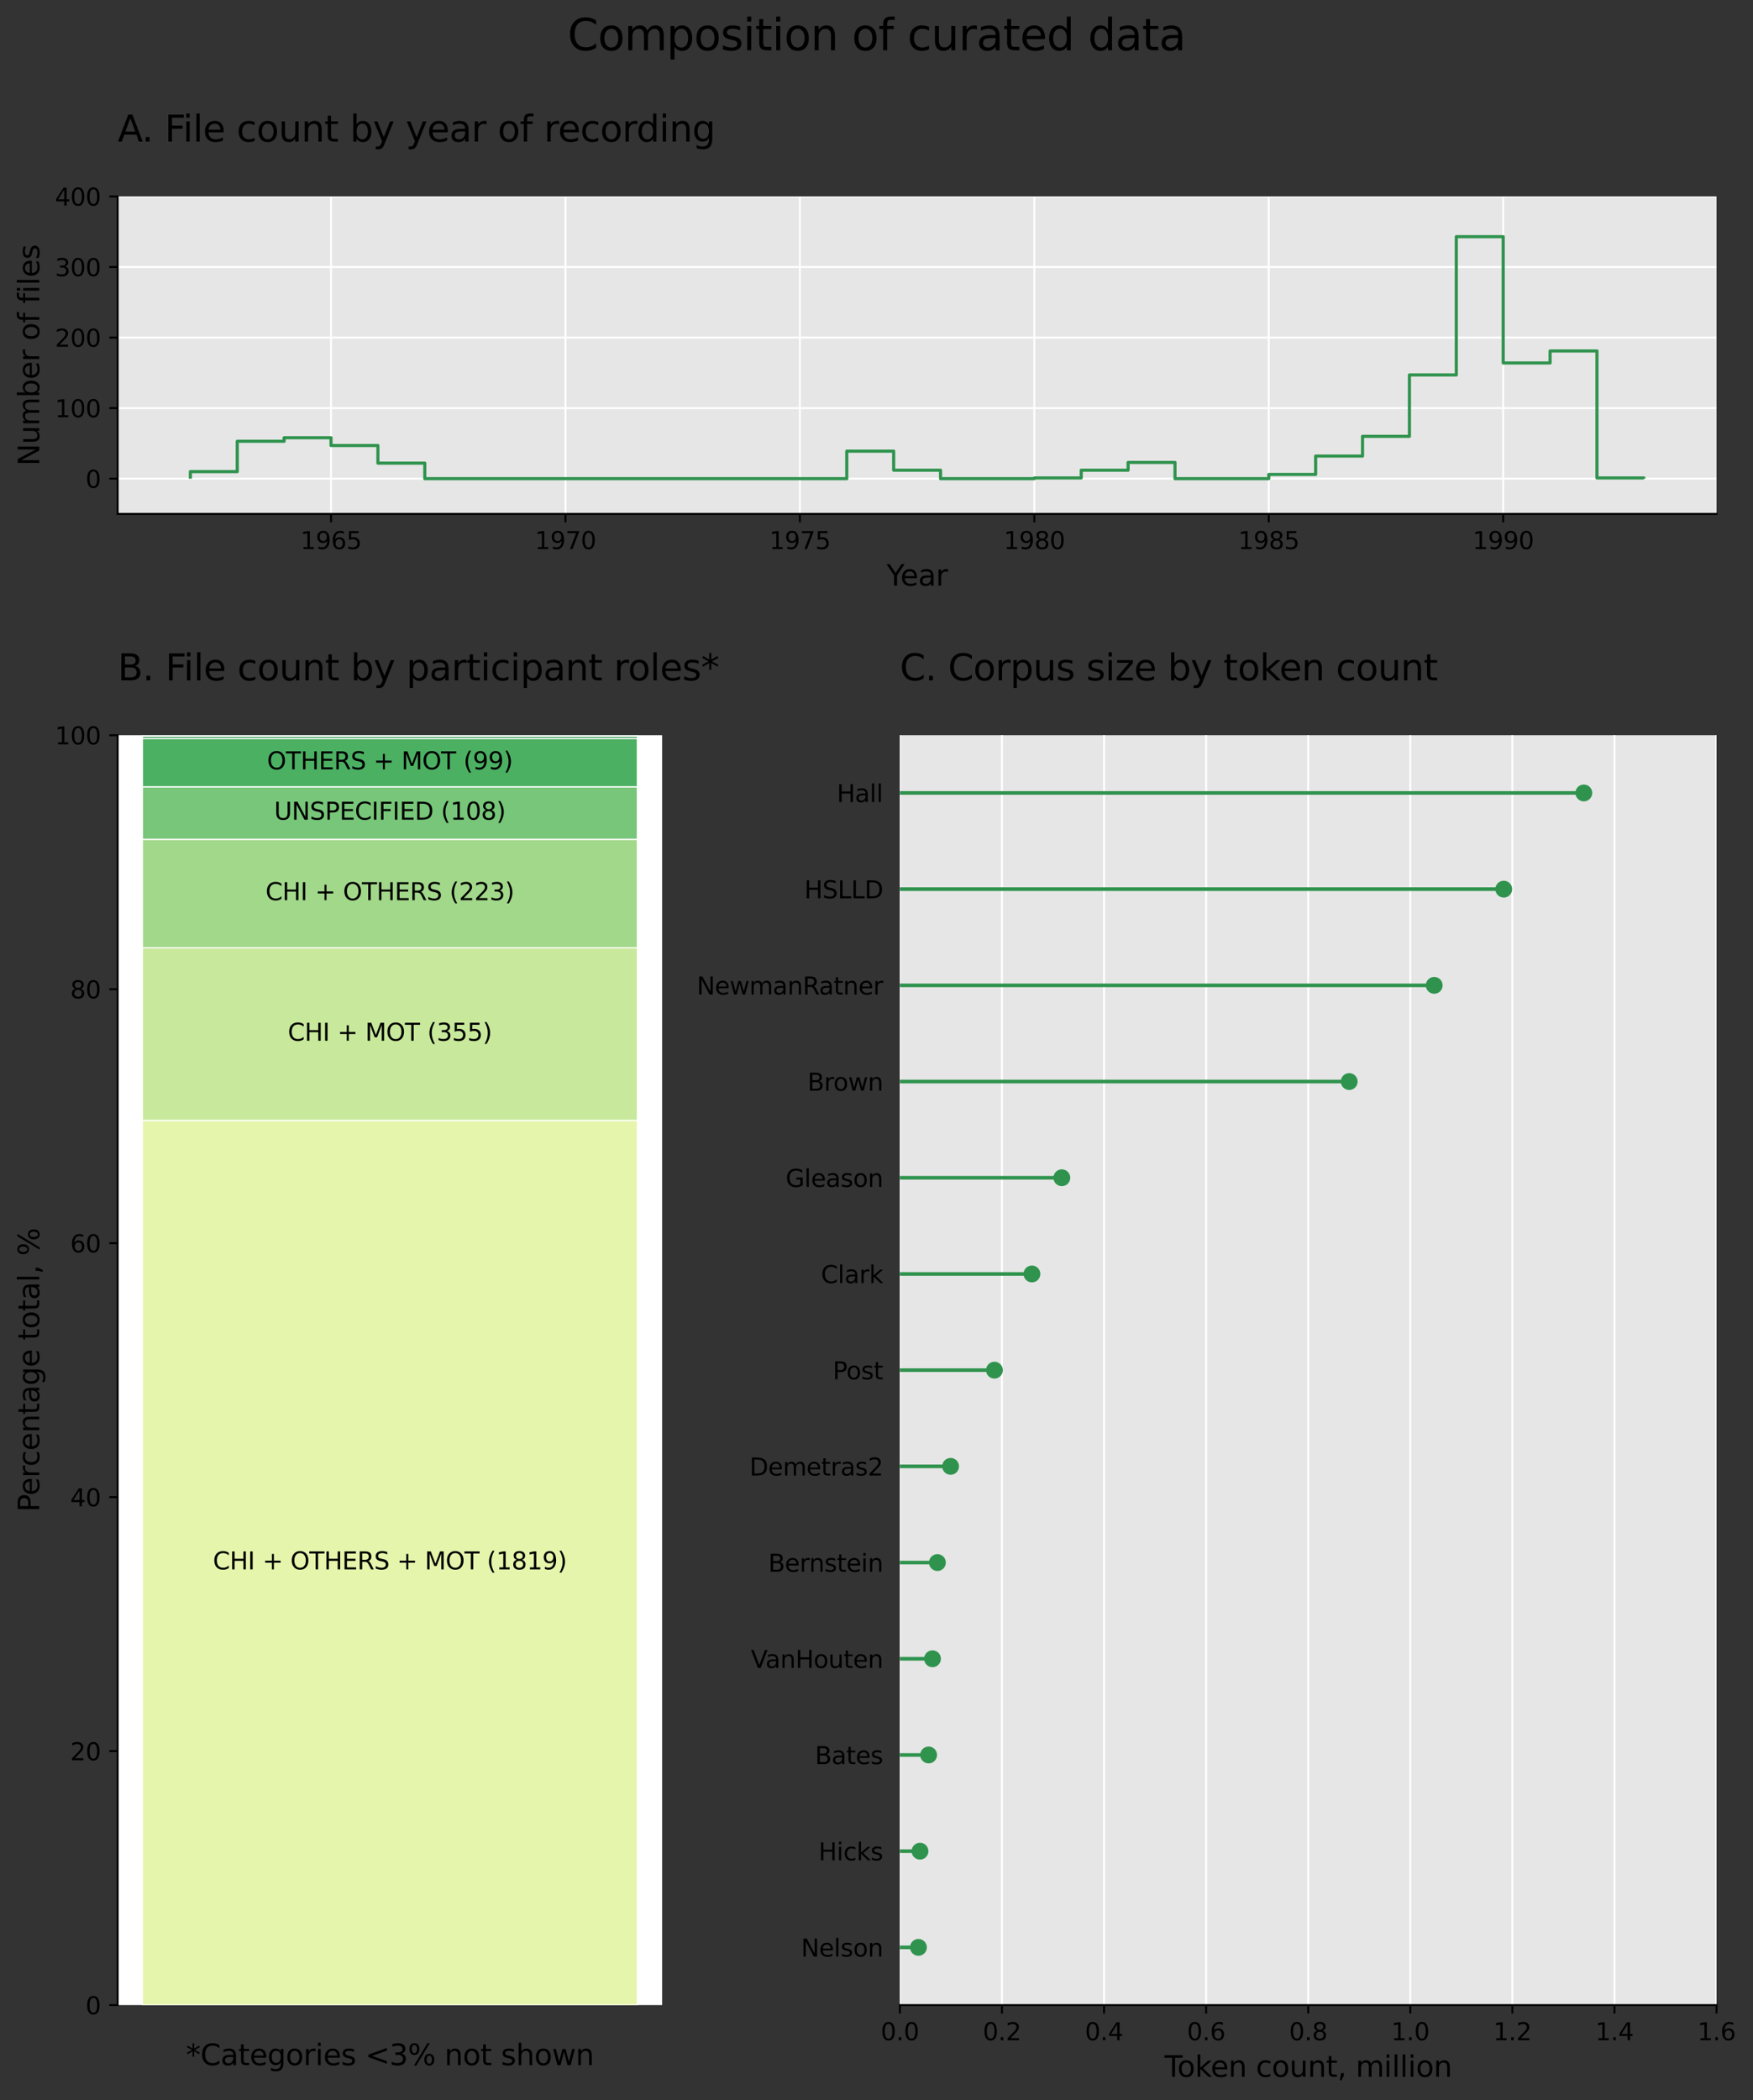 <?xml version="1.0" encoding="utf-8" standalone="no"?>
<!DOCTYPE svg PUBLIC "-//W3C//DTD SVG 1.1//EN"
  "http://www.w3.org/Graphics/SVG/1.1/DTD/svg11.dtd">
<svg height="872.4pt" version="1.1" viewBox="0 0 728.4 872.4" width="728.4pt" xmlns="http://www.w3.org/2000/svg" xmlns:xlink="http://www.w3.org/1999/xlink">
 <rect x="0" y="0" width="728.4" height="872.4" fill="#333333" stroke="none"/>
 <defs>
  <style type="text/css">*{stroke-linecap:butt;stroke-linejoin:round;}</style>
 </defs>
 <g id="figure_1">
  <g id="patch_1">
   <path d="M 0 872.4 
L 728.4 872.4 
L 728.4 0 
L 0 0 
z
" style="fill:none;"/>
  </g>
  <g id="axes_1">
   <g id="patch_2">
    <path d="M 48.901 213.487 
L 713.248 213.487 
L 713.248 81.612 
L 48.901 81.612 
z
" style="fill:#e6e6e6;"/>
   </g>
   <g id="matplotlib.axis_1">
    <g id="xtick_1">
     <g id="line2d_1">
      <path clip-path="url(#p62227f43d8)" d="M 137.546 213.487 
L 137.546 81.612 
" style="fill:none;stroke:#ffffff;stroke-linecap:square;stroke-width:0.8;"/>
     </g>
     <g id="line2d_2">
      <defs>
       <path d="M 0 0 
L 0 3.5 
" id="m86fec50eee" style="stroke:#000000;stroke-width:0.8;"/>
      </defs>
      <g>
       <use style="stroke:#000000;stroke-width:0.8;" x="137.546" xlink:href="#m86fec50eee" y="213.487"/>
      </g>
     </g>
     <g id="text_1">
      <!-- 1965 -->
      <g transform="translate(124.821 228.085)scale(0.1 -0.1)">
       <defs>
        <path d="M 794 531 
L 1825 531 
L 1825 4091 
L 703 3866 
L 703 4441 
L 1819 4666 
L 2450 4666 
L 2450 531 
L 3481 531 
L 3481 0 
L 794 0 
L 794 531 
z
" id="DejaVuSans-31" transform="scale(0.016)"/>
        <path d="M 703 97 
L 703 672 
Q 941 559 1184 500 
Q 1428 441 1663 441 
Q 2288 441 2617 861 
Q 2947 1281 2994 2138 
Q 2813 1869 2534 1725 
Q 2256 1581 1919 1581 
Q 1219 1581 811 2004 
Q 403 2428 403 3163 
Q 403 3881 828 4315 
Q 1253 4750 1959 4750 
Q 2769 4750 3195 4129 
Q 3622 3509 3622 2328 
Q 3622 1225 3098 567 
Q 2575 -91 1691 -91 
Q 1453 -91 1209 -44 
Q 966 3 703 97 
z
M 1959 2075 
Q 2384 2075 2632 2365 
Q 2881 2656 2881 3163 
Q 2881 3666 2632 3958 
Q 2384 4250 1959 4250 
Q 1534 4250 1286 3958 
Q 1038 3666 1038 3163 
Q 1038 2656 1286 2365 
Q 1534 2075 1959 2075 
z
" id="DejaVuSans-39" transform="scale(0.016)"/>
        <path d="M 2113 2584 
Q 1688 2584 1439 2293 
Q 1191 2003 1191 1497 
Q 1191 994 1439 701 
Q 1688 409 2113 409 
Q 2538 409 2786 701 
Q 3034 994 3034 1497 
Q 3034 2003 2786 2293 
Q 2538 2584 2113 2584 
z
M 3366 4563 
L 3366 3988 
Q 3128 4100 2886 4159 
Q 2644 4219 2406 4219 
Q 1781 4219 1451 3797 
Q 1122 3375 1075 2522 
Q 1259 2794 1537 2939 
Q 1816 3084 2150 3084 
Q 2853 3084 3261 2657 
Q 3669 2231 3669 1497 
Q 3669 778 3244 343 
Q 2819 -91 2113 -91 
Q 1303 -91 875 529 
Q 447 1150 447 2328 
Q 447 3434 972 4092 
Q 1497 4750 2381 4750 
Q 2619 4750 2861 4703 
Q 3103 4656 3366 4563 
z
" id="DejaVuSans-36" transform="scale(0.016)"/>
        <path d="M 691 4666 
L 3169 4666 
L 3169 4134 
L 1269 4134 
L 1269 2991 
Q 1406 3038 1543 3061 
Q 1681 3084 1819 3084 
Q 2600 3084 3056 2656 
Q 3513 2228 3513 1497 
Q 3513 744 3044 326 
Q 2575 -91 1722 -91 
Q 1428 -91 1123 -41 
Q 819 9 494 109 
L 494 744 
Q 775 591 1075 516 
Q 1375 441 1709 441 
Q 2250 441 2565 725 
Q 2881 1009 2881 1497 
Q 2881 1984 2565 2268 
Q 2250 2553 1709 2553 
Q 1456 2553 1204 2497 
Q 953 2441 691 2322 
L 691 4666 
z
" id="DejaVuSans-35" transform="scale(0.016)"/>
       </defs>
       <use xlink:href="#DejaVuSans-31"/>
       <use x="63.623" xlink:href="#DejaVuSans-39"/>
       <use x="127.246" xlink:href="#DejaVuSans-36"/>
       <use x="190.869" xlink:href="#DejaVuSans-35"/>
      </g>
     </g>
    </g>
    <g id="xtick_2">
     <g id="line2d_3">
      <path clip-path="url(#p62227f43d8)" d="M 234.957 213.487 
L 234.957 81.612 
" style="fill:none;stroke:#ffffff;stroke-linecap:square;stroke-width:0.8;"/>
     </g>
     <g id="line2d_4">
      <g>
       <use style="stroke:#000000;stroke-width:0.8;" x="234.957" xlink:href="#m86fec50eee" y="213.487"/>
      </g>
     </g>
     <g id="text_2">
      <!-- 1970 -->
      <g transform="translate(222.232 228.085)scale(0.1 -0.1)">
       <defs>
        <path d="M 525 4666 
L 3525 4666 
L 3525 4397 
L 1831 0 
L 1172 0 
L 2766 4134 
L 525 4134 
L 525 4666 
z
" id="DejaVuSans-37" transform="scale(0.016)"/>
        <path d="M 2034 4250 
Q 1547 4250 1301 3770 
Q 1056 3291 1056 2328 
Q 1056 1369 1301 889 
Q 1547 409 2034 409 
Q 2525 409 2770 889 
Q 3016 1369 3016 2328 
Q 3016 3291 2770 3770 
Q 2525 4250 2034 4250 
z
M 2034 4750 
Q 2819 4750 3233 4129 
Q 3647 3509 3647 2328 
Q 3647 1150 3233 529 
Q 2819 -91 2034 -91 
Q 1250 -91 836 529 
Q 422 1150 422 2328 
Q 422 3509 836 4129 
Q 1250 4750 2034 4750 
z
" id="DejaVuSans-30" transform="scale(0.016)"/>
       </defs>
       <use xlink:href="#DejaVuSans-31"/>
       <use x="63.623" xlink:href="#DejaVuSans-39"/>
       <use x="127.246" xlink:href="#DejaVuSans-37"/>
       <use x="190.869" xlink:href="#DejaVuSans-30"/>
      </g>
     </g>
    </g>
    <g id="xtick_3">
     <g id="line2d_5">
      <path clip-path="url(#p62227f43d8)" d="M 332.369 213.487 
L 332.369 81.612 
" style="fill:none;stroke:#ffffff;stroke-linecap:square;stroke-width:0.8;"/>
     </g>
     <g id="line2d_6">
      <g>
       <use style="stroke:#000000;stroke-width:0.8;" x="332.369" xlink:href="#m86fec50eee" y="213.487"/>
      </g>
     </g>
     <g id="text_3">
      <!-- 1975 -->
      <g transform="translate(319.644 228.085)scale(0.1 -0.1)">
       <use xlink:href="#DejaVuSans-31"/>
       <use x="63.623" xlink:href="#DejaVuSans-39"/>
       <use x="127.246" xlink:href="#DejaVuSans-37"/>
       <use x="190.869" xlink:href="#DejaVuSans-35"/>
      </g>
     </g>
    </g>
    <g id="xtick_4">
     <g id="line2d_7">
      <path clip-path="url(#p62227f43d8)" d="M 429.78 213.487 
L 429.78 81.612 
" style="fill:none;stroke:#ffffff;stroke-linecap:square;stroke-width:0.8;"/>
     </g>
     <g id="line2d_8">
      <g>
       <use style="stroke:#000000;stroke-width:0.8;" x="429.78" xlink:href="#m86fec50eee" y="213.487"/>
      </g>
     </g>
     <g id="text_4">
      <!-- 1980 -->
      <g transform="translate(417.055 228.085)scale(0.1 -0.1)">
       <defs>
        <path d="M 2034 2216 
Q 1584 2216 1326 1975 
Q 1069 1734 1069 1313 
Q 1069 891 1326 650 
Q 1584 409 2034 409 
Q 2484 409 2743 651 
Q 3003 894 3003 1313 
Q 3003 1734 2745 1975 
Q 2488 2216 2034 2216 
z
M 1403 2484 
Q 997 2584 770 2862 
Q 544 3141 544 3541 
Q 544 4100 942 4425 
Q 1341 4750 2034 4750 
Q 2731 4750 3128 4425 
Q 3525 4100 3525 3541 
Q 3525 3141 3298 2862 
Q 3072 2584 2669 2484 
Q 3125 2378 3379 2068 
Q 3634 1759 3634 1313 
Q 3634 634 3220 271 
Q 2806 -91 2034 -91 
Q 1263 -91 848 271 
Q 434 634 434 1313 
Q 434 1759 690 2068 
Q 947 2378 1403 2484 
z
M 1172 3481 
Q 1172 3119 1398 2916 
Q 1625 2713 2034 2713 
Q 2441 2713 2670 2916 
Q 2900 3119 2900 3481 
Q 2900 3844 2670 4047 
Q 2441 4250 2034 4250 
Q 1625 4250 1398 4047 
Q 1172 3844 1172 3481 
z
" id="DejaVuSans-38" transform="scale(0.016)"/>
       </defs>
       <use xlink:href="#DejaVuSans-31"/>
       <use x="63.623" xlink:href="#DejaVuSans-39"/>
       <use x="127.246" xlink:href="#DejaVuSans-38"/>
       <use x="190.869" xlink:href="#DejaVuSans-30"/>
      </g>
     </g>
    </g>
    <g id="xtick_5">
     <g id="line2d_9">
      <path clip-path="url(#p62227f43d8)" d="M 527.192 213.487 
L 527.192 81.612 
" style="fill:none;stroke:#ffffff;stroke-linecap:square;stroke-width:0.8;"/>
     </g>
     <g id="line2d_10">
      <g>
       <use style="stroke:#000000;stroke-width:0.8;" x="527.192" xlink:href="#m86fec50eee" y="213.487"/>
      </g>
     </g>
     <g id="text_5">
      <!-- 1985 -->
      <g transform="translate(514.467 228.085)scale(0.1 -0.1)">
       <use xlink:href="#DejaVuSans-31"/>
       <use x="63.623" xlink:href="#DejaVuSans-39"/>
       <use x="127.246" xlink:href="#DejaVuSans-38"/>
       <use x="190.869" xlink:href="#DejaVuSans-35"/>
      </g>
     </g>
    </g>
    <g id="xtick_6">
     <g id="line2d_11">
      <path clip-path="url(#p62227f43d8)" d="M 624.603 213.487 
L 624.603 81.612 
" style="fill:none;stroke:#ffffff;stroke-linecap:square;stroke-width:0.8;"/>
     </g>
     <g id="line2d_12">
      <g>
       <use style="stroke:#000000;stroke-width:0.8;" x="624.603" xlink:href="#m86fec50eee" y="213.487"/>
      </g>
     </g>
     <g id="text_6">
      <!-- 1990 -->
      <g transform="translate(611.878 228.085)scale(0.1 -0.1)">
       <use xlink:href="#DejaVuSans-31"/>
       <use x="63.623" xlink:href="#DejaVuSans-39"/>
       <use x="127.246" xlink:href="#DejaVuSans-39"/>
       <use x="190.869" xlink:href="#DejaVuSans-30"/>
      </g>
     </g>
    </g>
    <g id="text_7">
     <!-- Year -->
     <g transform="translate(368.37 243.283)scale(0.12 -0.12)">
      <defs>
       <path d="M -13 4666 
L 666 4666 
L 1959 2747 
L 3244 4666 
L 3922 4666 
L 2272 2222 
L 2272 0 
L 1638 0 
L 1638 2222 
L -13 4666 
z
" id="DejaVuSans-59" transform="scale(0.016)"/>
       <path d="M 3597 1894 
L 3597 1613 
L 953 1613 
Q 991 1019 1311 708 
Q 1631 397 2203 397 
Q 2534 397 2845 478 
Q 3156 559 3463 722 
L 3463 178 
Q 3153 47 2828 -22 
Q 2503 -91 2169 -91 
Q 1331 -91 842 396 
Q 353 884 353 1716 
Q 353 2575 817 3079 
Q 1281 3584 2069 3584 
Q 2775 3584 3186 3129 
Q 3597 2675 3597 1894 
z
M 3022 2063 
Q 3016 2534 2758 2815 
Q 2500 3097 2075 3097 
Q 1594 3097 1305 2825 
Q 1016 2553 972 2059 
L 3022 2063 
z
" id="DejaVuSans-65" transform="scale(0.016)"/>
       <path d="M 2194 1759 
Q 1497 1759 1228 1600 
Q 959 1441 959 1056 
Q 959 750 1161 570 
Q 1363 391 1709 391 
Q 2188 391 2477 730 
Q 2766 1069 2766 1631 
L 2766 1759 
L 2194 1759 
z
M 3341 1997 
L 3341 0 
L 2766 0 
L 2766 531 
Q 2569 213 2275 61 
Q 1981 -91 1556 -91 
Q 1019 -91 701 211 
Q 384 513 384 1019 
Q 384 1609 779 1909 
Q 1175 2209 1959 2209 
L 2766 2209 
L 2766 2266 
Q 2766 2663 2505 2880 
Q 2244 3097 1772 3097 
Q 1472 3097 1187 3025 
Q 903 2953 641 2809 
L 641 3341 
Q 956 3463 1253 3523 
Q 1550 3584 1831 3584 
Q 2591 3584 2966 3190 
Q 3341 2797 3341 1997 
z
" id="DejaVuSans-61" transform="scale(0.016)"/>
       <path d="M 2631 2963 
Q 2534 3019 2420 3045 
Q 2306 3072 2169 3072 
Q 1681 3072 1420 2755 
Q 1159 2438 1159 1844 
L 1159 0 
L 581 0 
L 581 3500 
L 1159 3500 
L 1159 2956 
Q 1341 3275 1631 3429 
Q 1922 3584 2338 3584 
Q 2397 3584 2469 3576 
Q 2541 3569 2628 3553 
L 2631 2963 
z
" id="DejaVuSans-72" transform="scale(0.016)"/>
      </defs>
      <use xlink:href="#DejaVuSans-59"/>
      <use x="47.834" xlink:href="#DejaVuSans-65"/>
      <use x="109.357" xlink:href="#DejaVuSans-61"/>
      <use x="170.637" xlink:href="#DejaVuSans-72"/>
     </g>
    </g>
   </g>
   <g id="matplotlib.axis_2">
    <g id="ytick_1">
     <g id="line2d_13">
      <path clip-path="url(#p62227f43d8)" d="M 48.901 198.834 
L 713.248 198.834 
" style="fill:none;stroke:#ffffff;stroke-linecap:square;stroke-width:0.8;"/>
     </g>
     <g id="line2d_14">
      <defs>
       <path d="M 0 0 
L -3.5 0 
" id="mf24335a1dc" style="stroke:#000000;stroke-width:0.8;"/>
      </defs>
      <g>
       <use style="stroke:#000000;stroke-width:0.8;" x="48.901" xlink:href="#mf24335a1dc" y="198.834"/>
      </g>
     </g>
     <g id="text_8">
      <!-- 0 -->
      <g transform="translate(35.539 202.633)scale(0.1 -0.1)">
       <use xlink:href="#DejaVuSans-30"/>
      </g>
     </g>
    </g>
    <g id="ytick_2">
     <g id="line2d_15">
      <path clip-path="url(#p62227f43d8)" d="M 48.901 169.529 
L 713.248 169.529 
" style="fill:none;stroke:#ffffff;stroke-linecap:square;stroke-width:0.8;"/>
     </g>
     <g id="line2d_16">
      <g>
       <use style="stroke:#000000;stroke-width:0.8;" x="48.901" xlink:href="#mf24335a1dc" y="169.529"/>
      </g>
     </g>
     <g id="text_9">
      <!-- 100 -->
      <g transform="translate(22.814 173.328)scale(0.1 -0.1)">
       <use xlink:href="#DejaVuSans-31"/>
       <use x="63.623" xlink:href="#DejaVuSans-30"/>
       <use x="127.246" xlink:href="#DejaVuSans-30"/>
      </g>
     </g>
    </g>
    <g id="ytick_3">
     <g id="line2d_17">
      <path clip-path="url(#p62227f43d8)" d="M 48.901 140.223 
L 713.248 140.223 
" style="fill:none;stroke:#ffffff;stroke-linecap:square;stroke-width:0.8;"/>
     </g>
     <g id="line2d_18">
      <g>
       <use style="stroke:#000000;stroke-width:0.8;" x="48.901" xlink:href="#mf24335a1dc" y="140.223"/>
      </g>
     </g>
     <g id="text_10">
      <!-- 200 -->
      <g transform="translate(22.814 144.022)scale(0.1 -0.1)">
       <defs>
        <path d="M 1228 531 
L 3431 531 
L 3431 0 
L 469 0 
L 469 531 
Q 828 903 1448 1529 
Q 2069 2156 2228 2338 
Q 2531 2678 2651 2914 
Q 2772 3150 2772 3378 
Q 2772 3750 2511 3984 
Q 2250 4219 1831 4219 
Q 1534 4219 1204 4116 
Q 875 4013 500 3803 
L 500 4441 
Q 881 4594 1212 4672 
Q 1544 4750 1819 4750 
Q 2544 4750 2975 4387 
Q 3406 4025 3406 3419 
Q 3406 3131 3298 2873 
Q 3191 2616 2906 2266 
Q 2828 2175 2409 1742 
Q 1991 1309 1228 531 
z
" id="DejaVuSans-32" transform="scale(0.016)"/>
       </defs>
       <use xlink:href="#DejaVuSans-32"/>
       <use x="63.623" xlink:href="#DejaVuSans-30"/>
       <use x="127.246" xlink:href="#DejaVuSans-30"/>
      </g>
     </g>
    </g>
    <g id="ytick_4">
     <g id="line2d_19">
      <path clip-path="url(#p62227f43d8)" d="M 48.901 110.918 
L 713.248 110.918 
" style="fill:none;stroke:#ffffff;stroke-linecap:square;stroke-width:0.8;"/>
     </g>
     <g id="line2d_20">
      <g>
       <use style="stroke:#000000;stroke-width:0.8;" x="48.901" xlink:href="#mf24335a1dc" y="110.918"/>
      </g>
     </g>
     <g id="text_11">
      <!-- 300 -->
      <g transform="translate(22.814 114.717)scale(0.1 -0.1)">
       <defs>
        <path d="M 2597 2516 
Q 3050 2419 3304 2112 
Q 3559 1806 3559 1356 
Q 3559 666 3084 287 
Q 2609 -91 1734 -91 
Q 1441 -91 1130 -33 
Q 819 25 488 141 
L 488 750 
Q 750 597 1062 519 
Q 1375 441 1716 441 
Q 2309 441 2620 675 
Q 2931 909 2931 1356 
Q 2931 1769 2642 2001 
Q 2353 2234 1838 2234 
L 1294 2234 
L 1294 2753 
L 1863 2753 
Q 2328 2753 2575 2939 
Q 2822 3125 2822 3475 
Q 2822 3834 2567 4026 
Q 2313 4219 1838 4219 
Q 1578 4219 1281 4162 
Q 984 4106 628 3988 
L 628 4550 
Q 988 4650 1302 4700 
Q 1616 4750 1894 4750 
Q 2613 4750 3031 4423 
Q 3450 4097 3450 3541 
Q 3450 3153 3228 2886 
Q 3006 2619 2597 2516 
z
" id="DejaVuSans-33" transform="scale(0.016)"/>
       </defs>
       <use xlink:href="#DejaVuSans-33"/>
       <use x="63.623" xlink:href="#DejaVuSans-30"/>
       <use x="127.246" xlink:href="#DejaVuSans-30"/>
      </g>
     </g>
    </g>
    <g id="ytick_5">
     <g id="line2d_21">
      <path clip-path="url(#p62227f43d8)" d="M 48.901 81.612 
L 713.248 81.612 
" style="fill:none;stroke:#ffffff;stroke-linecap:square;stroke-width:0.8;"/>
     </g>
     <g id="line2d_22">
      <g>
       <use style="stroke:#000000;stroke-width:0.8;" x="48.901" xlink:href="#mf24335a1dc" y="81.612"/>
      </g>
     </g>
     <g id="text_12">
      <!-- 400 -->
      <g transform="translate(22.814 85.411)scale(0.1 -0.1)">
       <defs>
        <path d="M 2419 4116 
L 825 1625 
L 2419 1625 
L 2419 4116 
z
M 2253 4666 
L 3047 4666 
L 3047 1625 
L 3713 1625 
L 3713 1100 
L 3047 1100 
L 3047 0 
L 2419 0 
L 2419 1100 
L 313 1100 
L 313 1709 
L 2253 4666 
z
" id="DejaVuSans-34" transform="scale(0.016)"/>
       </defs>
       <use xlink:href="#DejaVuSans-34"/>
       <use x="63.623" xlink:href="#DejaVuSans-30"/>
       <use x="127.246" xlink:href="#DejaVuSans-30"/>
      </g>
     </g>
    </g>
    <g id="text_13">
     <!-- Number of files -->
     <g transform="translate(16.318 193.513)rotate(-90)scale(0.12 -0.12)">
      <defs>
       <path d="M 628 4666 
L 1478 4666 
L 3547 763 
L 3547 4666 
L 4159 4666 
L 4159 0 
L 3309 0 
L 1241 3903 
L 1241 0 
L 628 0 
L 628 4666 
z
" id="DejaVuSans-4e" transform="scale(0.016)"/>
       <path d="M 544 1381 
L 544 3500 
L 1119 3500 
L 1119 1403 
Q 1119 906 1312 657 
Q 1506 409 1894 409 
Q 2359 409 2629 706 
Q 2900 1003 2900 1516 
L 2900 3500 
L 3475 3500 
L 3475 0 
L 2900 0 
L 2900 538 
Q 2691 219 2414 64 
Q 2138 -91 1772 -91 
Q 1169 -91 856 284 
Q 544 659 544 1381 
z
M 1991 3584 
L 1991 3584 
z
" id="DejaVuSans-75" transform="scale(0.016)"/>
       <path d="M 3328 2828 
Q 3544 3216 3844 3400 
Q 4144 3584 4550 3584 
Q 5097 3584 5394 3201 
Q 5691 2819 5691 2113 
L 5691 0 
L 5113 0 
L 5113 2094 
Q 5113 2597 4934 2840 
Q 4756 3084 4391 3084 
Q 3944 3084 3684 2787 
Q 3425 2491 3425 1978 
L 3425 0 
L 2847 0 
L 2847 2094 
Q 2847 2600 2669 2842 
Q 2491 3084 2119 3084 
Q 1678 3084 1418 2786 
Q 1159 2488 1159 1978 
L 1159 0 
L 581 0 
L 581 3500 
L 1159 3500 
L 1159 2956 
Q 1356 3278 1631 3431 
Q 1906 3584 2284 3584 
Q 2666 3584 2933 3390 
Q 3200 3197 3328 2828 
z
" id="DejaVuSans-6d" transform="scale(0.016)"/>
       <path d="M 3116 1747 
Q 3116 2381 2855 2742 
Q 2594 3103 2138 3103 
Q 1681 3103 1420 2742 
Q 1159 2381 1159 1747 
Q 1159 1113 1420 752 
Q 1681 391 2138 391 
Q 2594 391 2855 752 
Q 3116 1113 3116 1747 
z
M 1159 2969 
Q 1341 3281 1617 3432 
Q 1894 3584 2278 3584 
Q 2916 3584 3314 3078 
Q 3713 2572 3713 1747 
Q 3713 922 3314 415 
Q 2916 -91 2278 -91 
Q 1894 -91 1617 61 
Q 1341 213 1159 525 
L 1159 0 
L 581 0 
L 581 4863 
L 1159 4863 
L 1159 2969 
z
" id="DejaVuSans-62" transform="scale(0.016)"/>
       <path id="DejaVuSans-20" transform="scale(0.016)"/>
       <path d="M 1959 3097 
Q 1497 3097 1228 2736 
Q 959 2375 959 1747 
Q 959 1119 1226 758 
Q 1494 397 1959 397 
Q 2419 397 2687 759 
Q 2956 1122 2956 1747 
Q 2956 2369 2687 2733 
Q 2419 3097 1959 3097 
z
M 1959 3584 
Q 2709 3584 3137 3096 
Q 3566 2609 3566 1747 
Q 3566 888 3137 398 
Q 2709 -91 1959 -91 
Q 1206 -91 779 398 
Q 353 888 353 1747 
Q 353 2609 779 3096 
Q 1206 3584 1959 3584 
z
" id="DejaVuSans-6f" transform="scale(0.016)"/>
       <path d="M 2375 4863 
L 2375 4384 
L 1825 4384 
Q 1516 4384 1395 4259 
Q 1275 4134 1275 3809 
L 1275 3500 
L 2222 3500 
L 2222 3053 
L 1275 3053 
L 1275 0 
L 697 0 
L 697 3053 
L 147 3053 
L 147 3500 
L 697 3500 
L 697 3744 
Q 697 4328 969 4595 
Q 1241 4863 1831 4863 
L 2375 4863 
z
" id="DejaVuSans-66" transform="scale(0.016)"/>
       <path d="M 603 3500 
L 1178 3500 
L 1178 0 
L 603 0 
L 603 3500 
z
M 603 4863 
L 1178 4863 
L 1178 4134 
L 603 4134 
L 603 4863 
z
" id="DejaVuSans-69" transform="scale(0.016)"/>
       <path d="M 603 4863 
L 1178 4863 
L 1178 0 
L 603 0 
L 603 4863 
z
" id="DejaVuSans-6c" transform="scale(0.016)"/>
       <path d="M 2834 3397 
L 2834 2853 
Q 2591 2978 2328 3040 
Q 2066 3103 1784 3103 
Q 1356 3103 1142 2972 
Q 928 2841 928 2578 
Q 928 2378 1081 2264 
Q 1234 2150 1697 2047 
L 1894 2003 
Q 2506 1872 2764 1633 
Q 3022 1394 3022 966 
Q 3022 478 2636 193 
Q 2250 -91 1575 -91 
Q 1294 -91 989 -36 
Q 684 19 347 128 
L 347 722 
Q 666 556 975 473 
Q 1284 391 1588 391 
Q 1994 391 2212 530 
Q 2431 669 2431 922 
Q 2431 1156 2273 1281 
Q 2116 1406 1581 1522 
L 1381 1569 
Q 847 1681 609 1914 
Q 372 2147 372 2553 
Q 372 3047 722 3315 
Q 1072 3584 1716 3584 
Q 2034 3584 2315 3537 
Q 2597 3491 2834 3397 
z
" id="DejaVuSans-73" transform="scale(0.016)"/>
      </defs>
      <use xlink:href="#DejaVuSans-4e"/>
      <use x="74.805" xlink:href="#DejaVuSans-75"/>
      <use x="138.184" xlink:href="#DejaVuSans-6d"/>
      <use x="235.596" xlink:href="#DejaVuSans-62"/>
      <use x="299.072" xlink:href="#DejaVuSans-65"/>
      <use x="360.596" xlink:href="#DejaVuSans-72"/>
      <use x="401.709" xlink:href="#DejaVuSans-20"/>
      <use x="433.496" xlink:href="#DejaVuSans-6f"/>
      <use x="494.678" xlink:href="#DejaVuSans-66"/>
      <use x="529.883" xlink:href="#DejaVuSans-20"/>
      <use x="561.67" xlink:href="#DejaVuSans-66"/>
      <use x="596.875" xlink:href="#DejaVuSans-69"/>
      <use x="624.658" xlink:href="#DejaVuSans-6c"/>
      <use x="652.441" xlink:href="#DejaVuSans-65"/>
      <use x="713.965" xlink:href="#DejaVuSans-73"/>
     </g>
    </g>
   </g>
   <g id="patch_3">
    <path clip-path="url(#p62227f43d8)" d="M 79.099 198.834 
L 79.099 195.903 
L 98.581 195.903 
L 98.581 183.302 
L 118.063 183.302 
L 118.063 181.837 
L 137.546 181.837 
L 137.546 185.06 
L 157.028 185.06 
L 157.028 192.387 
L 176.51 192.387 
L 176.51 198.834 
L 195.993 198.834 
L 195.993 198.834 
L 215.475 198.834 
L 215.475 198.834 
L 234.957 198.834 
L 234.957 198.834 
L 254.44 198.834 
L 254.44 198.834 
L 273.922 198.834 
L 273.922 198.834 
L 293.404 198.834 
L 293.404 198.834 
L 312.887 198.834 
L 312.887 198.834 
L 332.369 198.834 
L 332.369 198.834 
L 351.851 198.834 
L 351.851 187.405 
L 371.333 187.405 
L 371.333 195.317 
L 390.816 195.317 
L 390.816 198.834 
L 410.298 198.834 
L 410.298 198.834 
L 429.78 198.834 
L 429.78 198.541 
L 449.263 198.541 
L 449.263 195.317 
L 468.745 195.317 
L 468.745 192.094 
L 488.227 192.094 
L 488.227 198.834 
L 507.71 198.834 
L 507.71 198.834 
L 527.192 198.834 
L 527.192 197.076 
L 546.674 197.076 
L 546.674 189.456 
L 566.157 189.456 
L 566.157 181.251 
L 585.639 181.251 
L 585.639 155.755 
L 605.121 155.755 
L 605.121 98.316 
L 624.603 98.316 
L 624.603 150.773 
L 644.086 150.773 
L 644.086 145.791 
L 663.568 145.791 
L 663.568 198.541 
L 683.05 198.541 
L 683.05 198.834 
" style="fill:none;stroke:#2f934d;stroke-linejoin:miter;stroke-width:1.3;"/>
   </g>
   <g id="patch_4">
    <path d="M 48.901 213.487 
L 48.901 81.612 
" style="fill:none;stroke:#000000;stroke-linecap:square;stroke-linejoin:miter;stroke-width:0.8;"/>
   </g>
   <g id="patch_5">
    <path d="M 48.901 213.487 
L 713.248 213.487 
" style="fill:none;stroke:#000000;stroke-linecap:square;stroke-linejoin:miter;stroke-width:0.8;"/>
   </g>
   <g id="text_14">
    <!--  -->
    <g transform="translate(48.901 42.019)scale(0.15 -0.15)"/>
    <!-- A. File count by year of recording -->
    <g transform="translate(48.901 58.815)scale(0.15 -0.15)">
     <defs>
      <path d="M 2188 4044 
L 1331 1722 
L 3047 1722 
L 2188 4044 
z
M 1831 4666 
L 2547 4666 
L 4325 0 
L 3669 0 
L 3244 1197 
L 1141 1197 
L 716 0 
L 50 0 
L 1831 4666 
z
" id="DejaVuSans-41" transform="scale(0.016)"/>
      <path d="M 684 794 
L 1344 794 
L 1344 0 
L 684 0 
L 684 794 
z
" id="DejaVuSans-2e" transform="scale(0.016)"/>
      <path d="M 628 4666 
L 3309 4666 
L 3309 4134 
L 1259 4134 
L 1259 2759 
L 3109 2759 
L 3109 2228 
L 1259 2228 
L 1259 0 
L 628 0 
L 628 4666 
z
" id="DejaVuSans-46" transform="scale(0.016)"/>
      <path d="M 3122 3366 
L 3122 2828 
Q 2878 2963 2633 3030 
Q 2388 3097 2138 3097 
Q 1578 3097 1268 2742 
Q 959 2388 959 1747 
Q 959 1106 1268 751 
Q 1578 397 2138 397 
Q 2388 397 2633 464 
Q 2878 531 3122 666 
L 3122 134 
Q 2881 22 2623 -34 
Q 2366 -91 2075 -91 
Q 1284 -91 818 406 
Q 353 903 353 1747 
Q 353 2603 823 3093 
Q 1294 3584 2113 3584 
Q 2378 3584 2631 3529 
Q 2884 3475 3122 3366 
z
" id="DejaVuSans-63" transform="scale(0.016)"/>
      <path d="M 3513 2113 
L 3513 0 
L 2938 0 
L 2938 2094 
Q 2938 2591 2744 2837 
Q 2550 3084 2163 3084 
Q 1697 3084 1428 2787 
Q 1159 2491 1159 1978 
L 1159 0 
L 581 0 
L 581 3500 
L 1159 3500 
L 1159 2956 
Q 1366 3272 1645 3428 
Q 1925 3584 2291 3584 
Q 2894 3584 3203 3211 
Q 3513 2838 3513 2113 
z
" id="DejaVuSans-6e" transform="scale(0.016)"/>
      <path d="M 1172 4494 
L 1172 3500 
L 2356 3500 
L 2356 3053 
L 1172 3053 
L 1172 1153 
Q 1172 725 1289 603 
Q 1406 481 1766 481 
L 2356 481 
L 2356 0 
L 1766 0 
Q 1100 0 847 248 
Q 594 497 594 1153 
L 594 3053 
L 172 3053 
L 172 3500 
L 594 3500 
L 594 4494 
L 1172 4494 
z
" id="DejaVuSans-74" transform="scale(0.016)"/>
      <path d="M 2059 -325 
Q 1816 -950 1584 -1140 
Q 1353 -1331 966 -1331 
L 506 -1331 
L 506 -850 
L 844 -850 
Q 1081 -850 1212 -737 
Q 1344 -625 1503 -206 
L 1606 56 
L 191 3500 
L 800 3500 
L 1894 763 
L 2988 3500 
L 3597 3500 
L 2059 -325 
z
" id="DejaVuSans-79" transform="scale(0.016)"/>
      <path d="M 2906 2969 
L 2906 4863 
L 3481 4863 
L 3481 0 
L 2906 0 
L 2906 525 
Q 2725 213 2448 61 
Q 2172 -91 1784 -91 
Q 1150 -91 751 415 
Q 353 922 353 1747 
Q 353 2572 751 3078 
Q 1150 3584 1784 3584 
Q 2172 3584 2448 3432 
Q 2725 3281 2906 2969 
z
M 947 1747 
Q 947 1113 1208 752 
Q 1469 391 1925 391 
Q 2381 391 2643 752 
Q 2906 1113 2906 1747 
Q 2906 2381 2643 2742 
Q 2381 3103 1925 3103 
Q 1469 3103 1208 2742 
Q 947 2381 947 1747 
z
" id="DejaVuSans-64" transform="scale(0.016)"/>
      <path d="M 2906 1791 
Q 2906 2416 2648 2759 
Q 2391 3103 1925 3103 
Q 1463 3103 1205 2759 
Q 947 2416 947 1791 
Q 947 1169 1205 825 
Q 1463 481 1925 481 
Q 2391 481 2648 825 
Q 2906 1169 2906 1791 
z
M 3481 434 
Q 3481 -459 3084 -895 
Q 2688 -1331 1869 -1331 
Q 1566 -1331 1297 -1286 
Q 1028 -1241 775 -1147 
L 775 -588 
Q 1028 -725 1275 -790 
Q 1522 -856 1778 -856 
Q 2344 -856 2625 -561 
Q 2906 -266 2906 331 
L 2906 616 
Q 2728 306 2450 153 
Q 2172 0 1784 0 
Q 1141 0 747 490 
Q 353 981 353 1791 
Q 353 2603 747 3093 
Q 1141 3584 1784 3584 
Q 2172 3584 2450 3431 
Q 2728 3278 2906 2969 
L 2906 3500 
L 3481 3500 
L 3481 434 
z
" id="DejaVuSans-67" transform="scale(0.016)"/>
     </defs>
     <use xlink:href="#DejaVuSans-41"/>
     <use x="66.658" xlink:href="#DejaVuSans-2e"/>
     <use x="98.445" xlink:href="#DejaVuSans-20"/>
     <use x="130.232" xlink:href="#DejaVuSans-46"/>
     <use x="180.502" xlink:href="#DejaVuSans-69"/>
     <use x="208.285" xlink:href="#DejaVuSans-6c"/>
     <use x="236.068" xlink:href="#DejaVuSans-65"/>
     <use x="297.592" xlink:href="#DejaVuSans-20"/>
     <use x="329.379" xlink:href="#DejaVuSans-63"/>
     <use x="384.359" xlink:href="#DejaVuSans-6f"/>
     <use x="445.541" xlink:href="#DejaVuSans-75"/>
     <use x="508.92" xlink:href="#DejaVuSans-6e"/>
     <use x="572.299" xlink:href="#DejaVuSans-74"/>
     <use x="611.508" xlink:href="#DejaVuSans-20"/>
     <use x="643.295" xlink:href="#DejaVuSans-62"/>
     <use x="706.771" xlink:href="#DejaVuSans-79"/>
     <use x="765.951" xlink:href="#DejaVuSans-20"/>
     <use x="797.738" xlink:href="#DejaVuSans-79"/>
     <use x="856.918" xlink:href="#DejaVuSans-65"/>
     <use x="918.441" xlink:href="#DejaVuSans-61"/>
     <use x="979.721" xlink:href="#DejaVuSans-72"/>
     <use x="1020.834" xlink:href="#DejaVuSans-20"/>
     <use x="1052.621" xlink:href="#DejaVuSans-6f"/>
     <use x="1113.803" xlink:href="#DejaVuSans-66"/>
     <use x="1149.008" xlink:href="#DejaVuSans-20"/>
     <use x="1180.795" xlink:href="#DejaVuSans-72"/>
     <use x="1219.658" xlink:href="#DejaVuSans-65"/>
     <use x="1281.182" xlink:href="#DejaVuSans-63"/>
     <use x="1336.162" xlink:href="#DejaVuSans-6f"/>
     <use x="1397.344" xlink:href="#DejaVuSans-72"/>
     <use x="1436.707" xlink:href="#DejaVuSans-64"/>
     <use x="1500.184" xlink:href="#DejaVuSans-69"/>
     <use x="1527.967" xlink:href="#DejaVuSans-6e"/>
     <use x="1591.346" xlink:href="#DejaVuSans-67"/>
    </g>
    <!--  -->
    <g transform="translate(48.901 75.612)scale(0.15 -0.15)"/>
   </g>
  </g>
  <g id="axes_2">
   <g id="patch_6">
    <path d="M 48.901 832.908 
L 275.123 832.908 
L 275.123 305.41 
L 48.901 305.41 
z
" style="fill:#ffffff;"/>
   </g>
   <g id="patch_7">
    <path clip-path="url(#pc1c136c130)" d="M 59.184 832.908 
L 264.84 832.908 
L 264.84 465.417 
L 59.184 465.417 
z
" style="fill:#e5f5ac;stroke:#ffffff;stroke-linejoin:miter;stroke-width:0.5;"/>
   </g>
   <g id="patch_8">
    <path clip-path="url(#pc1c136c130)" d="M 59.184 465.417 
L 264.84 465.417 
L 264.84 393.696 
L 59.184 393.696 
z
" style="fill:#c8e99b;stroke:#ffffff;stroke-linejoin:miter;stroke-width:0.5;"/>
   </g>
   <g id="patch_9">
    <path clip-path="url(#pc1c136c130)" d="M 59.184 393.696 
L 264.84 393.696 
L 264.84 348.644 
L 59.184 348.644 
z
" style="fill:#a2d88a;stroke:#ffffff;stroke-linejoin:miter;stroke-width:0.5;"/>
   </g>
   <g id="patch_10">
    <path clip-path="url(#pc1c136c130)" d="M 59.184 348.644 
L 264.84 348.644 
L 264.84 326.825 
L 59.184 326.825 
z
" style="fill:#77c679;stroke:#ffffff;stroke-linejoin:miter;stroke-width:0.5;"/>
   </g>
   <g id="patch_11">
    <path clip-path="url(#pc1c136c130)" d="M 59.184 326.825 
L 264.84 326.825 
L 264.84 306.824 
L 59.184 306.824 
z
" style="fill:#4cb063;stroke:#ffffff;stroke-linejoin:miter;stroke-width:0.5;"/>
   </g>
   <g id="patch_12">
    <path clip-path="url(#pc1c136c130)" d="M 59.184 306.824 
L 264.84 306.824 
L 264.84 305.814 
L 59.184 305.814 
z
" style="fill:#2f934d;stroke:#ffffff;stroke-linejoin:miter;stroke-width:0.5;"/>
   </g>
   <g id="patch_13">
    <path clip-path="url(#pc1c136c130)" d="M 59.184 305.814 
L 264.84 305.814 
L 264.84 305.41 
L 59.184 305.41 
z
" style="fill:#15793e;stroke:#ffffff;stroke-linejoin:miter;stroke-width:0.5;"/>
   </g>
   <g id="matplotlib.axis_3">
    <g id="ytick_6">
     <g id="line2d_23">
      <g>
       <use style="stroke:#000000;stroke-width:0.8;" x="48.901" xlink:href="#mf24335a1dc" y="832.908"/>
      </g>
     </g>
     <g id="text_15">
      <!-- 0 -->
      <g transform="translate(35.539 836.707)scale(0.1 -0.1)">
       <use xlink:href="#DejaVuSans-30"/>
      </g>
     </g>
    </g>
    <g id="ytick_7">
     <g id="line2d_24">
      <g>
       <use style="stroke:#000000;stroke-width:0.8;" x="48.901" xlink:href="#mf24335a1dc" y="727.408"/>
      </g>
     </g>
     <g id="text_16">
      <!-- 20 -->
      <g transform="translate(29.176 731.207)scale(0.1 -0.1)">
       <use xlink:href="#DejaVuSans-32"/>
       <use x="63.623" xlink:href="#DejaVuSans-30"/>
      </g>
     </g>
    </g>
    <g id="ytick_8">
     <g id="line2d_25">
      <g>
       <use style="stroke:#000000;stroke-width:0.8;" x="48.901" xlink:href="#mf24335a1dc" y="621.908"/>
      </g>
     </g>
     <g id="text_17">
      <!-- 40 -->
      <g transform="translate(29.176 625.708)scale(0.1 -0.1)">
       <use xlink:href="#DejaVuSans-34"/>
       <use x="63.623" xlink:href="#DejaVuSans-30"/>
      </g>
     </g>
    </g>
    <g id="ytick_9">
     <g id="line2d_26">
      <g>
       <use style="stroke:#000000;stroke-width:0.8;" x="48.901" xlink:href="#mf24335a1dc" y="516.409"/>
      </g>
     </g>
     <g id="text_18">
      <!-- 60 -->
      <g transform="translate(29.176 520.208)scale(0.1 -0.1)">
       <use xlink:href="#DejaVuSans-36"/>
       <use x="63.623" xlink:href="#DejaVuSans-30"/>
      </g>
     </g>
    </g>
    <g id="ytick_10">
     <g id="line2d_27">
      <g>
       <use style="stroke:#000000;stroke-width:0.8;" x="48.901" xlink:href="#mf24335a1dc" y="410.909"/>
      </g>
     </g>
     <g id="text_19">
      <!-- 80 -->
      <g transform="translate(29.176 414.708)scale(0.1 -0.1)">
       <use xlink:href="#DejaVuSans-38"/>
       <use x="63.623" xlink:href="#DejaVuSans-30"/>
      </g>
     </g>
    </g>
    <g id="ytick_11">
     <g id="line2d_28">
      <g>
       <use style="stroke:#000000;stroke-width:0.8;" x="48.901" xlink:href="#mf24335a1dc" y="305.41"/>
      </g>
     </g>
     <g id="text_20">
      <!-- 100 -->
      <g transform="translate(22.814 309.209)scale(0.1 -0.1)">
       <use xlink:href="#DejaVuSans-31"/>
       <use x="63.623" xlink:href="#DejaVuSans-30"/>
       <use x="127.246" xlink:href="#DejaVuSans-30"/>
      </g>
     </g>
    </g>
    <g id="text_21">
     <!-- Percentage total, % -->
     <g transform="translate(16.318 628.047)rotate(-90)scale(0.12 -0.12)">
      <defs>
       <path d="M 1259 4147 
L 1259 2394 
L 2053 2394 
Q 2494 2394 2734 2622 
Q 2975 2850 2975 3272 
Q 2975 3691 2734 3919 
Q 2494 4147 2053 4147 
L 1259 4147 
z
M 628 4666 
L 2053 4666 
Q 2838 4666 3239 4311 
Q 3641 3956 3641 3272 
Q 3641 2581 3239 2228 
Q 2838 1875 2053 1875 
L 1259 1875 
L 1259 0 
L 628 0 
L 628 4666 
z
" id="DejaVuSans-50" transform="scale(0.016)"/>
       <path d="M 750 794 
L 1409 794 
L 1409 256 
L 897 -744 
L 494 -744 
L 750 256 
L 750 794 
z
" id="DejaVuSans-2c" transform="scale(0.016)"/>
       <path d="M 4653 2053 
Q 4381 2053 4226 1822 
Q 4072 1591 4072 1178 
Q 4072 772 4226 539 
Q 4381 306 4653 306 
Q 4919 306 5073 539 
Q 5228 772 5228 1178 
Q 5228 1588 5073 1820 
Q 4919 2053 4653 2053 
z
M 4653 2450 
Q 5147 2450 5437 2106 
Q 5728 1763 5728 1178 
Q 5728 594 5436 251 
Q 5144 -91 4653 -91 
Q 4153 -91 3862 251 
Q 3572 594 3572 1178 
Q 3572 1766 3864 2108 
Q 4156 2450 4653 2450 
z
M 1428 4353 
Q 1159 4353 1004 4120 
Q 850 3888 850 3481 
Q 850 3069 1003 2837 
Q 1156 2606 1428 2606 
Q 1700 2606 1854 2837 
Q 2009 3069 2009 3481 
Q 2009 3884 1853 4118 
Q 1697 4353 1428 4353 
z
M 4250 4750 
L 4750 4750 
L 1831 -91 
L 1331 -91 
L 4250 4750 
z
M 1428 4750 
Q 1922 4750 2215 4408 
Q 2509 4066 2509 3481 
Q 2509 2891 2217 2550 
Q 1925 2209 1428 2209 
Q 931 2209 642 2551 
Q 353 2894 353 3481 
Q 353 4063 643 4406 
Q 934 4750 1428 4750 
z
" id="DejaVuSans-25" transform="scale(0.016)"/>
      </defs>
      <use xlink:href="#DejaVuSans-50"/>
      <use x="56.678" xlink:href="#DejaVuSans-65"/>
      <use x="118.201" xlink:href="#DejaVuSans-72"/>
      <use x="157.064" xlink:href="#DejaVuSans-63"/>
      <use x="212.045" xlink:href="#DejaVuSans-65"/>
      <use x="273.568" xlink:href="#DejaVuSans-6e"/>
      <use x="336.947" xlink:href="#DejaVuSans-74"/>
      <use x="376.156" xlink:href="#DejaVuSans-61"/>
      <use x="437.436" xlink:href="#DejaVuSans-67"/>
      <use x="500.912" xlink:href="#DejaVuSans-65"/>
      <use x="562.436" xlink:href="#DejaVuSans-20"/>
      <use x="594.223" xlink:href="#DejaVuSans-74"/>
      <use x="633.432" xlink:href="#DejaVuSans-6f"/>
      <use x="694.613" xlink:href="#DejaVuSans-74"/>
      <use x="733.822" xlink:href="#DejaVuSans-61"/>
      <use x="795.102" xlink:href="#DejaVuSans-6c"/>
      <use x="822.885" xlink:href="#DejaVuSans-2c"/>
      <use x="854.672" xlink:href="#DejaVuSans-20"/>
      <use x="886.459" xlink:href="#DejaVuSans-25"/>
     </g>
    </g>
   </g>
   <g id="patch_14">
    <path d="M 48.901 832.908 
L 48.901 305.41 
" style="fill:none;stroke:#000000;stroke-linecap:square;stroke-linejoin:miter;stroke-width:0.8;"/>
   </g>
   <g id="text_22">
    <!-- CHI + OTHERS + MOT (1819) -->
    <g transform="translate(88.472 651.922)scale(0.1 -0.1)">
     <defs>
      <path d="M 4122 4306 
L 4122 3641 
Q 3803 3938 3442 4084 
Q 3081 4231 2675 4231 
Q 1875 4231 1450 3742 
Q 1025 3253 1025 2328 
Q 1025 1406 1450 917 
Q 1875 428 2675 428 
Q 3081 428 3442 575 
Q 3803 722 4122 1019 
L 4122 359 
Q 3791 134 3420 21 
Q 3050 -91 2638 -91 
Q 1578 -91 968 557 
Q 359 1206 359 2328 
Q 359 3453 968 4101 
Q 1578 4750 2638 4750 
Q 3056 4750 3426 4639 
Q 3797 4528 4122 4306 
z
" id="DejaVuSans-43" transform="scale(0.016)"/>
      <path d="M 628 4666 
L 1259 4666 
L 1259 2753 
L 3553 2753 
L 3553 4666 
L 4184 4666 
L 4184 0 
L 3553 0 
L 3553 2222 
L 1259 2222 
L 1259 0 
L 628 0 
L 628 4666 
z
" id="DejaVuSans-48" transform="scale(0.016)"/>
      <path d="M 628 4666 
L 1259 4666 
L 1259 0 
L 628 0 
L 628 4666 
z
" id="DejaVuSans-49" transform="scale(0.016)"/>
      <path d="M 2944 4013 
L 2944 2272 
L 4684 2272 
L 4684 1741 
L 2944 1741 
L 2944 0 
L 2419 0 
L 2419 1741 
L 678 1741 
L 678 2272 
L 2419 2272 
L 2419 4013 
L 2944 4013 
z
" id="DejaVuSans-2b" transform="scale(0.016)"/>
      <path d="M 2522 4238 
Q 1834 4238 1429 3725 
Q 1025 3213 1025 2328 
Q 1025 1447 1429 934 
Q 1834 422 2522 422 
Q 3209 422 3611 934 
Q 4013 1447 4013 2328 
Q 4013 3213 3611 3725 
Q 3209 4238 2522 4238 
z
M 2522 4750 
Q 3503 4750 4090 4092 
Q 4678 3434 4678 2328 
Q 4678 1225 4090 567 
Q 3503 -91 2522 -91 
Q 1538 -91 948 565 
Q 359 1222 359 2328 
Q 359 3434 948 4092 
Q 1538 4750 2522 4750 
z
" id="DejaVuSans-4f" transform="scale(0.016)"/>
      <path d="M -19 4666 
L 3928 4666 
L 3928 4134 
L 2272 4134 
L 2272 0 
L 1638 0 
L 1638 4134 
L -19 4134 
L -19 4666 
z
" id="DejaVuSans-54" transform="scale(0.016)"/>
      <path d="M 628 4666 
L 3578 4666 
L 3578 4134 
L 1259 4134 
L 1259 2753 
L 3481 2753 
L 3481 2222 
L 1259 2222 
L 1259 531 
L 3634 531 
L 3634 0 
L 628 0 
L 628 4666 
z
" id="DejaVuSans-45" transform="scale(0.016)"/>
      <path d="M 2841 2188 
Q 3044 2119 3236 1894 
Q 3428 1669 3622 1275 
L 4263 0 
L 3584 0 
L 2988 1197 
Q 2756 1666 2539 1819 
Q 2322 1972 1947 1972 
L 1259 1972 
L 1259 0 
L 628 0 
L 628 4666 
L 2053 4666 
Q 2853 4666 3247 4331 
Q 3641 3997 3641 3322 
Q 3641 2881 3436 2590 
Q 3231 2300 2841 2188 
z
M 1259 4147 
L 1259 2491 
L 2053 2491 
Q 2509 2491 2742 2702 
Q 2975 2913 2975 3322 
Q 2975 3731 2742 3939 
Q 2509 4147 2053 4147 
L 1259 4147 
z
" id="DejaVuSans-52" transform="scale(0.016)"/>
      <path d="M 3425 4513 
L 3425 3897 
Q 3066 4069 2747 4153 
Q 2428 4238 2131 4238 
Q 1616 4238 1336 4038 
Q 1056 3838 1056 3469 
Q 1056 3159 1242 3001 
Q 1428 2844 1947 2747 
L 2328 2669 
Q 3034 2534 3370 2195 
Q 3706 1856 3706 1288 
Q 3706 609 3251 259 
Q 2797 -91 1919 -91 
Q 1588 -91 1214 -16 
Q 841 59 441 206 
L 441 856 
Q 825 641 1194 531 
Q 1563 422 1919 422 
Q 2459 422 2753 634 
Q 3047 847 3047 1241 
Q 3047 1584 2836 1778 
Q 2625 1972 2144 2069 
L 1759 2144 
Q 1053 2284 737 2584 
Q 422 2884 422 3419 
Q 422 4038 858 4394 
Q 1294 4750 2059 4750 
Q 2388 4750 2728 4690 
Q 3069 4631 3425 4513 
z
" id="DejaVuSans-53" transform="scale(0.016)"/>
      <path d="M 628 4666 
L 1569 4666 
L 2759 1491 
L 3956 4666 
L 4897 4666 
L 4897 0 
L 4281 0 
L 4281 4097 
L 3078 897 
L 2444 897 
L 1241 4097 
L 1241 0 
L 628 0 
L 628 4666 
z
" id="DejaVuSans-4d" transform="scale(0.016)"/>
      <path d="M 1984 4856 
Q 1566 4138 1362 3434 
Q 1159 2731 1159 2009 
Q 1159 1288 1364 580 
Q 1569 -128 1984 -844 
L 1484 -844 
Q 1016 -109 783 600 
Q 550 1309 550 2009 
Q 550 2706 781 3412 
Q 1013 4119 1484 4856 
L 1984 4856 
z
" id="DejaVuSans-28" transform="scale(0.016)"/>
      <path d="M 513 4856 
L 1013 4856 
Q 1481 4119 1714 3412 
Q 1947 2706 1947 2009 
Q 1947 1309 1714 600 
Q 1481 -109 1013 -844 
L 513 -844 
Q 928 -128 1133 580 
Q 1338 1288 1338 2009 
Q 1338 2731 1133 3434 
Q 928 4138 513 4856 
z
" id="DejaVuSans-29" transform="scale(0.016)"/>
     </defs>
     <use xlink:href="#DejaVuSans-43"/>
     <use x="69.824" xlink:href="#DejaVuSans-48"/>
     <use x="145.02" xlink:href="#DejaVuSans-49"/>
     <use x="174.512" xlink:href="#DejaVuSans-20"/>
     <use x="206.299" xlink:href="#DejaVuSans-2b"/>
     <use x="290.088" xlink:href="#DejaVuSans-20"/>
     <use x="321.875" xlink:href="#DejaVuSans-4f"/>
     <use x="400.586" xlink:href="#DejaVuSans-54"/>
     <use x="461.67" xlink:href="#DejaVuSans-48"/>
     <use x="536.865" xlink:href="#DejaVuSans-45"/>
     <use x="600.049" xlink:href="#DejaVuSans-52"/>
     <use x="669.531" xlink:href="#DejaVuSans-53"/>
     <use x="733.008" xlink:href="#DejaVuSans-20"/>
     <use x="764.795" xlink:href="#DejaVuSans-2b"/>
     <use x="848.584" xlink:href="#DejaVuSans-20"/>
     <use x="880.371" xlink:href="#DejaVuSans-4d"/>
     <use x="966.65" xlink:href="#DejaVuSans-4f"/>
     <use x="1045.361" xlink:href="#DejaVuSans-54"/>
     <use x="1106.445" xlink:href="#DejaVuSans-20"/>
     <use x="1138.232" xlink:href="#DejaVuSans-28"/>
     <use x="1177.246" xlink:href="#DejaVuSans-31"/>
     <use x="1240.869" xlink:href="#DejaVuSans-38"/>
     <use x="1304.492" xlink:href="#DejaVuSans-31"/>
     <use x="1368.115" xlink:href="#DejaVuSans-39"/>
     <use x="1431.738" xlink:href="#DejaVuSans-29"/>
    </g>
   </g>
   <g id="text_23">
    <!-- CHI + MOT (355) -->
    <g transform="translate(119.579 432.316)scale(0.1 -0.1)">
     <use xlink:href="#DejaVuSans-43"/>
     <use x="69.824" xlink:href="#DejaVuSans-48"/>
     <use x="145.02" xlink:href="#DejaVuSans-49"/>
     <use x="174.512" xlink:href="#DejaVuSans-20"/>
     <use x="206.299" xlink:href="#DejaVuSans-2b"/>
     <use x="290.088" xlink:href="#DejaVuSans-20"/>
     <use x="321.875" xlink:href="#DejaVuSans-4d"/>
     <use x="408.154" xlink:href="#DejaVuSans-4f"/>
     <use x="486.865" xlink:href="#DejaVuSans-54"/>
     <use x="547.949" xlink:href="#DejaVuSans-20"/>
     <use x="579.736" xlink:href="#DejaVuSans-28"/>
     <use x="618.75" xlink:href="#DejaVuSans-33"/>
     <use x="682.373" xlink:href="#DejaVuSans-35"/>
     <use x="745.996" xlink:href="#DejaVuSans-35"/>
     <use x="809.619" xlink:href="#DejaVuSans-29"/>
    </g>
   </g>
   <g id="text_24">
    <!-- CHI + OTHERS (223) -->
    <g transform="translate(110.325 373.93)scale(0.1 -0.1)">
     <use xlink:href="#DejaVuSans-43"/>
     <use x="69.824" xlink:href="#DejaVuSans-48"/>
     <use x="145.02" xlink:href="#DejaVuSans-49"/>
     <use x="174.512" xlink:href="#DejaVuSans-20"/>
     <use x="206.299" xlink:href="#DejaVuSans-2b"/>
     <use x="290.088" xlink:href="#DejaVuSans-20"/>
     <use x="321.875" xlink:href="#DejaVuSans-4f"/>
     <use x="400.586" xlink:href="#DejaVuSans-54"/>
     <use x="461.67" xlink:href="#DejaVuSans-48"/>
     <use x="536.865" xlink:href="#DejaVuSans-45"/>
     <use x="600.049" xlink:href="#DejaVuSans-52"/>
     <use x="669.531" xlink:href="#DejaVuSans-53"/>
     <use x="733.008" xlink:href="#DejaVuSans-20"/>
     <use x="764.795" xlink:href="#DejaVuSans-28"/>
     <use x="803.809" xlink:href="#DejaVuSans-32"/>
     <use x="867.432" xlink:href="#DejaVuSans-32"/>
     <use x="931.055" xlink:href="#DejaVuSans-33"/>
     <use x="994.678" xlink:href="#DejaVuSans-29"/>
    </g>
   </g>
   <g id="text_25">
    <!-- UNSPECIFIED (108) -->
    <g transform="translate(113.903 340.494)scale(0.1 -0.1)">
     <defs>
      <path d="M 556 4666 
L 1191 4666 
L 1191 1831 
Q 1191 1081 1462 751 
Q 1734 422 2344 422 
Q 2950 422 3222 751 
Q 3494 1081 3494 1831 
L 3494 4666 
L 4128 4666 
L 4128 1753 
Q 4128 841 3676 375 
Q 3225 -91 2344 -91 
Q 1459 -91 1007 375 
Q 556 841 556 1753 
L 556 4666 
z
" id="DejaVuSans-55" transform="scale(0.016)"/>
      <path d="M 1259 4147 
L 1259 519 
L 2022 519 
Q 2988 519 3436 956 
Q 3884 1394 3884 2338 
Q 3884 3275 3436 3711 
Q 2988 4147 2022 4147 
L 1259 4147 
z
M 628 4666 
L 1925 4666 
Q 3281 4666 3915 4102 
Q 4550 3538 4550 2338 
Q 4550 1131 3912 565 
Q 3275 0 1925 0 
L 628 0 
L 628 4666 
z
" id="DejaVuSans-44" transform="scale(0.016)"/>
     </defs>
     <use xlink:href="#DejaVuSans-55"/>
     <use x="73.193" xlink:href="#DejaVuSans-4e"/>
     <use x="147.998" xlink:href="#DejaVuSans-53"/>
     <use x="211.475" xlink:href="#DejaVuSans-50"/>
     <use x="271.777" xlink:href="#DejaVuSans-45"/>
     <use x="334.961" xlink:href="#DejaVuSans-43"/>
     <use x="404.785" xlink:href="#DejaVuSans-49"/>
     <use x="434.277" xlink:href="#DejaVuSans-46"/>
     <use x="491.797" xlink:href="#DejaVuSans-49"/>
     <use x="521.289" xlink:href="#DejaVuSans-45"/>
     <use x="584.473" xlink:href="#DejaVuSans-44"/>
     <use x="661.475" xlink:href="#DejaVuSans-20"/>
     <use x="693.262" xlink:href="#DejaVuSans-28"/>
     <use x="732.275" xlink:href="#DejaVuSans-31"/>
     <use x="795.898" xlink:href="#DejaVuSans-30"/>
     <use x="859.521" xlink:href="#DejaVuSans-38"/>
     <use x="923.145" xlink:href="#DejaVuSans-29"/>
    </g>
   </g>
   <g id="text_26">
    <!-- OTHERS + MOT (99) -->
    <g transform="translate(110.929 319.584)scale(0.1 -0.1)">
     <use xlink:href="#DejaVuSans-4f"/>
     <use x="78.711" xlink:href="#DejaVuSans-54"/>
     <use x="139.795" xlink:href="#DejaVuSans-48"/>
     <use x="214.99" xlink:href="#DejaVuSans-45"/>
     <use x="278.174" xlink:href="#DejaVuSans-52"/>
     <use x="347.656" xlink:href="#DejaVuSans-53"/>
     <use x="411.133" xlink:href="#DejaVuSans-20"/>
     <use x="442.92" xlink:href="#DejaVuSans-2b"/>
     <use x="526.709" xlink:href="#DejaVuSans-20"/>
     <use x="558.496" xlink:href="#DejaVuSans-4d"/>
     <use x="644.775" xlink:href="#DejaVuSans-4f"/>
     <use x="723.486" xlink:href="#DejaVuSans-54"/>
     <use x="784.57" xlink:href="#DejaVuSans-20"/>
     <use x="816.357" xlink:href="#DejaVuSans-28"/>
     <use x="855.371" xlink:href="#DejaVuSans-39"/>
     <use x="918.994" xlink:href="#DejaVuSans-39"/>
     <use x="982.617" xlink:href="#DejaVuSans-29"/>
    </g>
   </g>
   <g id="text_27">
    <!-- *Categories &lt;3% not shown -->
    <g transform="translate(77.269 857.851)scale(0.12 -0.12)">
     <defs>
      <path d="M 3009 3897 
L 1888 3291 
L 3009 2681 
L 2828 2375 
L 1778 3009 
L 1778 1831 
L 1422 1831 
L 1422 3009 
L 372 2375 
L 191 2681 
L 1313 3291 
L 191 3897 
L 372 4206 
L 1422 3572 
L 1422 4750 
L 1778 4750 
L 1778 3572 
L 2828 4206 
L 3009 3897 
z
" id="DejaVuSans-2a" transform="scale(0.016)"/>
      <path d="M 4684 3150 
L 1459 2003 
L 4684 863 
L 4684 294 
L 678 1747 
L 678 2266 
L 4684 3719 
L 4684 3150 
z
" id="DejaVuSans-3c" transform="scale(0.016)"/>
      <path d="M 3513 2113 
L 3513 0 
L 2938 0 
L 2938 2094 
Q 2938 2591 2744 2837 
Q 2550 3084 2163 3084 
Q 1697 3084 1428 2787 
Q 1159 2491 1159 1978 
L 1159 0 
L 581 0 
L 581 4863 
L 1159 4863 
L 1159 2956 
Q 1366 3272 1645 3428 
Q 1925 3584 2291 3584 
Q 2894 3584 3203 3211 
Q 3513 2838 3513 2113 
z
" id="DejaVuSans-68" transform="scale(0.016)"/>
      <path d="M 269 3500 
L 844 3500 
L 1563 769 
L 2278 3500 
L 2956 3500 
L 3675 769 
L 4391 3500 
L 4966 3500 
L 4050 0 
L 3372 0 
L 2619 2869 
L 1863 0 
L 1184 0 
L 269 3500 
z
" id="DejaVuSans-77" transform="scale(0.016)"/>
     </defs>
     <use xlink:href="#DejaVuSans-2a"/>
     <use x="50" xlink:href="#DejaVuSans-43"/>
     <use x="119.824" xlink:href="#DejaVuSans-61"/>
     <use x="181.104" xlink:href="#DejaVuSans-74"/>
     <use x="220.312" xlink:href="#DejaVuSans-65"/>
     <use x="281.836" xlink:href="#DejaVuSans-67"/>
     <use x="345.312" xlink:href="#DejaVuSans-6f"/>
     <use x="406.494" xlink:href="#DejaVuSans-72"/>
     <use x="447.607" xlink:href="#DejaVuSans-69"/>
     <use x="475.391" xlink:href="#DejaVuSans-65"/>
     <use x="536.914" xlink:href="#DejaVuSans-73"/>
     <use x="589.014" xlink:href="#DejaVuSans-20"/>
     <use x="620.801" xlink:href="#DejaVuSans-3c"/>
     <use x="704.59" xlink:href="#DejaVuSans-33"/>
     <use x="768.213" xlink:href="#DejaVuSans-25"/>
     <use x="863.232" xlink:href="#DejaVuSans-20"/>
     <use x="895.02" xlink:href="#DejaVuSans-6e"/>
     <use x="958.398" xlink:href="#DejaVuSans-6f"/>
     <use x="1019.58" xlink:href="#DejaVuSans-74"/>
     <use x="1058.789" xlink:href="#DejaVuSans-20"/>
     <use x="1090.576" xlink:href="#DejaVuSans-73"/>
     <use x="1142.676" xlink:href="#DejaVuSans-68"/>
     <use x="1206.055" xlink:href="#DejaVuSans-6f"/>
     <use x="1267.236" xlink:href="#DejaVuSans-77"/>
     <use x="1349.023" xlink:href="#DejaVuSans-6e"/>
    </g>
   </g>
   <g id="text_28">
    <!--  -->
    <g transform="translate(48.901 265.816)scale(0.15 -0.15)"/>
    <!-- B. File count by participant roles* -->
    <g transform="translate(48.901 282.613)scale(0.15 -0.15)">
     <defs>
      <path d="M 1259 2228 
L 1259 519 
L 2272 519 
Q 2781 519 3026 730 
Q 3272 941 3272 1375 
Q 3272 1813 3026 2020 
Q 2781 2228 2272 2228 
L 1259 2228 
z
M 1259 4147 
L 1259 2741 
L 2194 2741 
Q 2656 2741 2882 2914 
Q 3109 3088 3109 3444 
Q 3109 3797 2882 3972 
Q 2656 4147 2194 4147 
L 1259 4147 
z
M 628 4666 
L 2241 4666 
Q 2963 4666 3353 4366 
Q 3744 4066 3744 3513 
Q 3744 3084 3544 2831 
Q 3344 2578 2956 2516 
Q 3422 2416 3680 2098 
Q 3938 1781 3938 1306 
Q 3938 681 3513 340 
Q 3088 0 2303 0 
L 628 0 
L 628 4666 
z
" id="DejaVuSans-42" transform="scale(0.016)"/>
      <path d="M 1159 525 
L 1159 -1331 
L 581 -1331 
L 581 3500 
L 1159 3500 
L 1159 2969 
Q 1341 3281 1617 3432 
Q 1894 3584 2278 3584 
Q 2916 3584 3314 3078 
Q 3713 2572 3713 1747 
Q 3713 922 3314 415 
Q 2916 -91 2278 -91 
Q 1894 -91 1617 61 
Q 1341 213 1159 525 
z
M 3116 1747 
Q 3116 2381 2855 2742 
Q 2594 3103 2138 3103 
Q 1681 3103 1420 2742 
Q 1159 2381 1159 1747 
Q 1159 1113 1420 752 
Q 1681 391 2138 391 
Q 2594 391 2855 752 
Q 3116 1113 3116 1747 
z
" id="DejaVuSans-70" transform="scale(0.016)"/>
     </defs>
     <use xlink:href="#DejaVuSans-42"/>
     <use x="68.604" xlink:href="#DejaVuSans-2e"/>
     <use x="100.391" xlink:href="#DejaVuSans-20"/>
     <use x="132.178" xlink:href="#DejaVuSans-46"/>
     <use x="182.447" xlink:href="#DejaVuSans-69"/>
     <use x="210.23" xlink:href="#DejaVuSans-6c"/>
     <use x="238.014" xlink:href="#DejaVuSans-65"/>
     <use x="299.537" xlink:href="#DejaVuSans-20"/>
     <use x="331.324" xlink:href="#DejaVuSans-63"/>
     <use x="386.305" xlink:href="#DejaVuSans-6f"/>
     <use x="447.486" xlink:href="#DejaVuSans-75"/>
     <use x="510.865" xlink:href="#DejaVuSans-6e"/>
     <use x="574.244" xlink:href="#DejaVuSans-74"/>
     <use x="613.453" xlink:href="#DejaVuSans-20"/>
     <use x="645.24" xlink:href="#DejaVuSans-62"/>
     <use x="708.717" xlink:href="#DejaVuSans-79"/>
     <use x="767.896" xlink:href="#DejaVuSans-20"/>
     <use x="799.684" xlink:href="#DejaVuSans-70"/>
     <use x="863.16" xlink:href="#DejaVuSans-61"/>
     <use x="924.439" xlink:href="#DejaVuSans-72"/>
     <use x="965.553" xlink:href="#DejaVuSans-74"/>
     <use x="1004.762" xlink:href="#DejaVuSans-69"/>
     <use x="1032.545" xlink:href="#DejaVuSans-63"/>
     <use x="1087.525" xlink:href="#DejaVuSans-69"/>
     <use x="1115.309" xlink:href="#DejaVuSans-70"/>
     <use x="1178.785" xlink:href="#DejaVuSans-61"/>
     <use x="1240.064" xlink:href="#DejaVuSans-6e"/>
     <use x="1303.443" xlink:href="#DejaVuSans-74"/>
     <use x="1342.652" xlink:href="#DejaVuSans-20"/>
     <use x="1374.439" xlink:href="#DejaVuSans-72"/>
     <use x="1413.303" xlink:href="#DejaVuSans-6f"/>
     <use x="1474.484" xlink:href="#DejaVuSans-6c"/>
     <use x="1502.268" xlink:href="#DejaVuSans-65"/>
     <use x="1563.791" xlink:href="#DejaVuSans-73"/>
     <use x="1615.891" xlink:href="#DejaVuSans-2a"/>
    </g>
    <!--  -->
    <g transform="translate(48.901 299.41)scale(0.15 -0.15)"/>
   </g>
  </g>
  <g id="axes_3">
   <g id="patch_15">
    <path d="M 373.915 832.908 
L 713.248 832.908 
L 713.248 305.41 
L 373.915 305.41 
z
" style="fill:#e6e6e6;"/>
   </g>
   <g id="matplotlib.axis_4">
    <g id="xtick_7">
     <g id="line2d_29">
      <path clip-path="url(#pdff181dc30)" d="M 373.915 832.908 
L 373.915 305.41 
" style="fill:none;stroke:#ffffff;stroke-linecap:square;stroke-width:0.8;"/>
     </g>
     <g id="line2d_30">
      <g>
       <use style="stroke:#000000;stroke-width:0.8;" x="373.915" xlink:href="#m86fec50eee" y="832.908"/>
      </g>
     </g>
     <g id="text_29">
      <!-- 0.0 -->
      <g transform="translate(365.964 847.506)scale(0.1 -0.1)">
       <use xlink:href="#DejaVuSans-30"/>
       <use x="63.623" xlink:href="#DejaVuSans-2e"/>
       <use x="95.41" xlink:href="#DejaVuSans-30"/>
      </g>
     </g>
    </g>
    <g id="xtick_8">
     <g id="line2d_31">
      <path clip-path="url(#pdff181dc30)" d="M 416.332 832.908 
L 416.332 305.41 
" style="fill:none;stroke:#ffffff;stroke-linecap:square;stroke-width:0.8;"/>
     </g>
     <g id="line2d_32">
      <g>
       <use style="stroke:#000000;stroke-width:0.8;" x="416.332" xlink:href="#m86fec50eee" y="832.908"/>
      </g>
     </g>
     <g id="text_30">
      <!-- 0.2 -->
      <g transform="translate(408.38 847.506)scale(0.1 -0.1)">
       <use xlink:href="#DejaVuSans-30"/>
       <use x="63.623" xlink:href="#DejaVuSans-2e"/>
       <use x="95.41" xlink:href="#DejaVuSans-32"/>
      </g>
     </g>
    </g>
    <g id="xtick_9">
     <g id="line2d_33">
      <path clip-path="url(#pdff181dc30)" d="M 458.748 832.908 
L 458.748 305.41 
" style="fill:none;stroke:#ffffff;stroke-linecap:square;stroke-width:0.8;"/>
     </g>
     <g id="line2d_34">
      <g>
       <use style="stroke:#000000;stroke-width:0.8;" x="458.748" xlink:href="#m86fec50eee" y="832.908"/>
      </g>
     </g>
     <g id="text_31">
      <!-- 0.4 -->
      <g transform="translate(450.797 847.506)scale(0.1 -0.1)">
       <use xlink:href="#DejaVuSans-30"/>
       <use x="63.623" xlink:href="#DejaVuSans-2e"/>
       <use x="95.41" xlink:href="#DejaVuSans-34"/>
      </g>
     </g>
    </g>
    <g id="xtick_10">
     <g id="line2d_35">
      <path clip-path="url(#pdff181dc30)" d="M 501.165 832.908 
L 501.165 305.41 
" style="fill:none;stroke:#ffffff;stroke-linecap:square;stroke-width:0.8;"/>
     </g>
     <g id="line2d_36">
      <g>
       <use style="stroke:#000000;stroke-width:0.8;" x="501.165" xlink:href="#m86fec50eee" y="832.908"/>
      </g>
     </g>
     <g id="text_32">
      <!-- 0.6 -->
      <g transform="translate(493.213 847.506)scale(0.1 -0.1)">
       <use xlink:href="#DejaVuSans-30"/>
       <use x="63.623" xlink:href="#DejaVuSans-2e"/>
       <use x="95.41" xlink:href="#DejaVuSans-36"/>
      </g>
     </g>
    </g>
    <g id="xtick_11">
     <g id="line2d_37">
      <path clip-path="url(#pdff181dc30)" d="M 543.582 832.908 
L 543.582 305.41 
" style="fill:none;stroke:#ffffff;stroke-linecap:square;stroke-width:0.8;"/>
     </g>
     <g id="line2d_38">
      <g>
       <use style="stroke:#000000;stroke-width:0.8;" x="543.582" xlink:href="#m86fec50eee" y="832.908"/>
      </g>
     </g>
     <g id="text_33">
      <!-- 0.8 -->
      <g transform="translate(535.63 847.506)scale(0.1 -0.1)">
       <use xlink:href="#DejaVuSans-30"/>
       <use x="63.623" xlink:href="#DejaVuSans-2e"/>
       <use x="95.41" xlink:href="#DejaVuSans-38"/>
      </g>
     </g>
    </g>
    <g id="xtick_12">
     <g id="line2d_39">
      <path clip-path="url(#pdff181dc30)" d="M 585.998 832.908 
L 585.998 305.41 
" style="fill:none;stroke:#ffffff;stroke-linecap:square;stroke-width:0.8;"/>
     </g>
     <g id="line2d_40">
      <g>
       <use style="stroke:#000000;stroke-width:0.8;" x="585.998" xlink:href="#m86fec50eee" y="832.908"/>
      </g>
     </g>
     <g id="text_34">
      <!-- 1.0 -->
      <g transform="translate(578.047 847.506)scale(0.1 -0.1)">
       <use xlink:href="#DejaVuSans-31"/>
       <use x="63.623" xlink:href="#DejaVuSans-2e"/>
       <use x="95.41" xlink:href="#DejaVuSans-30"/>
      </g>
     </g>
    </g>
    <g id="xtick_13">
     <g id="line2d_41">
      <path clip-path="url(#pdff181dc30)" d="M 628.415 832.908 
L 628.415 305.41 
" style="fill:none;stroke:#ffffff;stroke-linecap:square;stroke-width:0.8;"/>
     </g>
     <g id="line2d_42">
      <g>
       <use style="stroke:#000000;stroke-width:0.8;" x="628.415" xlink:href="#m86fec50eee" y="832.908"/>
      </g>
     </g>
     <g id="text_35">
      <!-- 1.2 -->
      <g transform="translate(620.463 847.506)scale(0.1 -0.1)">
       <use xlink:href="#DejaVuSans-31"/>
       <use x="63.623" xlink:href="#DejaVuSans-2e"/>
       <use x="95.41" xlink:href="#DejaVuSans-32"/>
      </g>
     </g>
    </g>
    <g id="xtick_14">
     <g id="line2d_43">
      <path clip-path="url(#pdff181dc30)" d="M 670.831 832.908 
L 670.831 305.41 
" style="fill:none;stroke:#ffffff;stroke-linecap:square;stroke-width:0.8;"/>
     </g>
     <g id="line2d_44">
      <g>
       <use style="stroke:#000000;stroke-width:0.8;" x="670.831" xlink:href="#m86fec50eee" y="832.908"/>
      </g>
     </g>
     <g id="text_36">
      <!-- 1.4 -->
      <g transform="translate(662.88 847.506)scale(0.1 -0.1)">
       <use xlink:href="#DejaVuSans-31"/>
       <use x="63.623" xlink:href="#DejaVuSans-2e"/>
       <use x="95.41" xlink:href="#DejaVuSans-34"/>
      </g>
     </g>
    </g>
    <g id="xtick_15">
     <g id="line2d_45">
      <path clip-path="url(#pdff181dc30)" d="M 713.248 832.908 
L 713.248 305.41 
" style="fill:none;stroke:#ffffff;stroke-linecap:square;stroke-width:0.8;"/>
     </g>
     <g id="line2d_46">
      <g>
       <use style="stroke:#000000;stroke-width:0.8;" x="713.248" xlink:href="#m86fec50eee" y="832.908"/>
      </g>
     </g>
     <g id="text_37">
      <!-- 1.6 -->
      <g transform="translate(705.296 847.506)scale(0.1 -0.1)">
       <use xlink:href="#DejaVuSans-31"/>
       <use x="63.623" xlink:href="#DejaVuSans-2e"/>
       <use x="95.41" xlink:href="#DejaVuSans-36"/>
      </g>
     </g>
    </g>
    <g id="text_38">
     <!-- Token count, million -->
     <g transform="translate(483.881 862.704)scale(0.12 -0.12)">
      <defs>
       <path d="M 581 4863 
L 1159 4863 
L 1159 1991 
L 2875 3500 
L 3609 3500 
L 1753 1863 
L 3688 0 
L 2938 0 
L 1159 1709 
L 1159 0 
L 581 0 
L 581 4863 
z
" id="DejaVuSans-6b" transform="scale(0.016)"/>
      </defs>
      <use xlink:href="#DejaVuSans-54"/>
      <use x="44.084" xlink:href="#DejaVuSans-6f"/>
      <use x="105.266" xlink:href="#DejaVuSans-6b"/>
      <use x="159.551" xlink:href="#DejaVuSans-65"/>
      <use x="221.074" xlink:href="#DejaVuSans-6e"/>
      <use x="284.453" xlink:href="#DejaVuSans-20"/>
      <use x="316.24" xlink:href="#DejaVuSans-63"/>
      <use x="371.221" xlink:href="#DejaVuSans-6f"/>
      <use x="432.402" xlink:href="#DejaVuSans-75"/>
      <use x="495.781" xlink:href="#DejaVuSans-6e"/>
      <use x="559.16" xlink:href="#DejaVuSans-74"/>
      <use x="598.369" xlink:href="#DejaVuSans-2c"/>
      <use x="630.156" xlink:href="#DejaVuSans-20"/>
      <use x="661.943" xlink:href="#DejaVuSans-6d"/>
      <use x="759.355" xlink:href="#DejaVuSans-69"/>
      <use x="787.139" xlink:href="#DejaVuSans-6c"/>
      <use x="814.922" xlink:href="#DejaVuSans-6c"/>
      <use x="842.705" xlink:href="#DejaVuSans-69"/>
      <use x="870.488" xlink:href="#DejaVuSans-6f"/>
      <use x="931.67" xlink:href="#DejaVuSans-6e"/>
     </g>
    </g>
   </g>
   <g id="matplotlib.axis_5">
    <g id="ytick_12">
     <g id="text_39">
      <!-- Nelson -->
      <g transform="translate(332.837 812.73)scale(0.1 -0.1)">
       <use xlink:href="#DejaVuSans-4e"/>
       <use x="74.805" xlink:href="#DejaVuSans-65"/>
       <use x="136.328" xlink:href="#DejaVuSans-6c"/>
       <use x="164.111" xlink:href="#DejaVuSans-73"/>
       <use x="216.211" xlink:href="#DejaVuSans-6f"/>
       <use x="277.393" xlink:href="#DejaVuSans-6e"/>
      </g>
     </g>
    </g>
    <g id="ytick_13">
     <g id="text_40">
      <!-- Hicks -->
      <g transform="translate(340.118 772.768)scale(0.1 -0.1)">
       <use xlink:href="#DejaVuSans-48"/>
       <use x="75.195" xlink:href="#DejaVuSans-69"/>
       <use x="102.979" xlink:href="#DejaVuSans-63"/>
       <use x="157.959" xlink:href="#DejaVuSans-6b"/>
       <use x="215.869" xlink:href="#DejaVuSans-73"/>
      </g>
     </g>
    </g>
    <g id="ytick_14">
     <g id="text_41">
      <!-- Bates -->
      <g transform="translate(338.643 732.806)scale(0.1 -0.1)">
       <use xlink:href="#DejaVuSans-42"/>
       <use x="68.604" xlink:href="#DejaVuSans-61"/>
       <use x="129.883" xlink:href="#DejaVuSans-74"/>
       <use x="169.092" xlink:href="#DejaVuSans-65"/>
       <use x="230.615" xlink:href="#DejaVuSans-73"/>
      </g>
     </g>
    </g>
    <g id="ytick_15">
     <g id="text_42">
      <!-- VanHouten -->
      <g transform="translate(311.996 692.844)scale(0.1 -0.1)">
       <defs>
        <path d="M 1831 0 
L 50 4666 
L 709 4666 
L 2188 738 
L 3669 4666 
L 4325 4666 
L 2547 0 
L 1831 0 
z
" id="DejaVuSans-56" transform="scale(0.016)"/>
       </defs>
       <use xlink:href="#DejaVuSans-56"/>
       <use x="60.658" xlink:href="#DejaVuSans-61"/>
       <use x="121.938" xlink:href="#DejaVuSans-6e"/>
       <use x="185.316" xlink:href="#DejaVuSans-48"/>
       <use x="260.512" xlink:href="#DejaVuSans-6f"/>
       <use x="321.693" xlink:href="#DejaVuSans-75"/>
       <use x="385.072" xlink:href="#DejaVuSans-74"/>
       <use x="424.281" xlink:href="#DejaVuSans-65"/>
       <use x="485.805" xlink:href="#DejaVuSans-6e"/>
      </g>
     </g>
    </g>
    <g id="ytick_16">
     <g id="text_43">
      <!-- Bernstein -->
      <g transform="translate(319.229 652.882)scale(0.1 -0.1)">
       <use xlink:href="#DejaVuSans-42"/>
       <use x="68.604" xlink:href="#DejaVuSans-65"/>
       <use x="130.127" xlink:href="#DejaVuSans-72"/>
       <use x="169.49" xlink:href="#DejaVuSans-6e"/>
       <use x="232.869" xlink:href="#DejaVuSans-73"/>
       <use x="284.969" xlink:href="#DejaVuSans-74"/>
       <use x="324.178" xlink:href="#DejaVuSans-65"/>
       <use x="385.701" xlink:href="#DejaVuSans-69"/>
       <use x="413.484" xlink:href="#DejaVuSans-6e"/>
      </g>
     </g>
    </g>
    <g id="ytick_17">
     <g id="text_44">
      <!-- Demetras2 -->
      <g transform="translate(311.437 612.92)scale(0.1 -0.1)">
       <use xlink:href="#DejaVuSans-44"/>
       <use x="77.002" xlink:href="#DejaVuSans-65"/>
       <use x="138.525" xlink:href="#DejaVuSans-6d"/>
       <use x="235.938" xlink:href="#DejaVuSans-65"/>
       <use x="297.461" xlink:href="#DejaVuSans-74"/>
       <use x="336.67" xlink:href="#DejaVuSans-72"/>
       <use x="377.783" xlink:href="#DejaVuSans-61"/>
       <use x="439.062" xlink:href="#DejaVuSans-73"/>
       <use x="491.162" xlink:href="#DejaVuSans-32"/>
      </g>
     </g>
    </g>
    <g id="ytick_18">
     <g id="text_45">
      <!-- Post -->
      <g transform="translate(346 572.958)scale(0.1 -0.1)">
       <use xlink:href="#DejaVuSans-50"/>
       <use x="56.678" xlink:href="#DejaVuSans-6f"/>
       <use x="117.859" xlink:href="#DejaVuSans-73"/>
       <use x="169.959" xlink:href="#DejaVuSans-74"/>
      </g>
     </g>
    </g>
    <g id="ytick_19">
     <g id="text_46">
      <!-- Clark -->
      <g transform="translate(341.125 532.996)scale(0.1 -0.1)">
       <use xlink:href="#DejaVuSans-43"/>
       <use x="69.824" xlink:href="#DejaVuSans-6c"/>
       <use x="97.607" xlink:href="#DejaVuSans-61"/>
       <use x="158.887" xlink:href="#DejaVuSans-72"/>
       <use x="200" xlink:href="#DejaVuSans-6b"/>
      </g>
     </g>
    </g>
    <g id="ytick_20">
     <g id="text_47">
      <!-- Gleason -->
      <g transform="translate(326.442 493.034)scale(0.1 -0.1)">
       <defs>
        <path d="M 3809 666 
L 3809 1919 
L 2778 1919 
L 2778 2438 
L 4434 2438 
L 4434 434 
Q 4069 175 3628 42 
Q 3188 -91 2688 -91 
Q 1594 -91 976 548 
Q 359 1188 359 2328 
Q 359 3472 976 4111 
Q 1594 4750 2688 4750 
Q 3144 4750 3555 4637 
Q 3966 4525 4313 4306 
L 4313 3634 
Q 3963 3931 3569 4081 
Q 3175 4231 2741 4231 
Q 1884 4231 1454 3753 
Q 1025 3275 1025 2328 
Q 1025 1384 1454 906 
Q 1884 428 2741 428 
Q 3075 428 3337 486 
Q 3600 544 3809 666 
z
" id="DejaVuSans-47" transform="scale(0.016)"/>
       </defs>
       <use xlink:href="#DejaVuSans-47"/>
       <use x="77.49" xlink:href="#DejaVuSans-6c"/>
       <use x="105.273" xlink:href="#DejaVuSans-65"/>
       <use x="166.797" xlink:href="#DejaVuSans-61"/>
       <use x="228.076" xlink:href="#DejaVuSans-73"/>
       <use x="280.176" xlink:href="#DejaVuSans-6f"/>
       <use x="341.357" xlink:href="#DejaVuSans-6e"/>
      </g>
     </g>
    </g>
    <g id="ytick_21">
     <g id="text_48">
      <!-- Brown -->
      <g transform="translate(335.534 453.072)scale(0.1 -0.1)">
       <use xlink:href="#DejaVuSans-42"/>
       <use x="68.604" xlink:href="#DejaVuSans-72"/>
       <use x="107.467" xlink:href="#DejaVuSans-6f"/>
       <use x="168.648" xlink:href="#DejaVuSans-77"/>
       <use x="250.436" xlink:href="#DejaVuSans-6e"/>
      </g>
     </g>
    </g>
    <g id="ytick_22">
     <g id="text_49">
      <!-- NewmanRatner -->
      <g transform="translate(289.523 413.11)scale(0.1 -0.1)">
       <use xlink:href="#DejaVuSans-4e"/>
       <use x="74.805" xlink:href="#DejaVuSans-65"/>
       <use x="136.328" xlink:href="#DejaVuSans-77"/>
       <use x="218.115" xlink:href="#DejaVuSans-6d"/>
       <use x="315.527" xlink:href="#DejaVuSans-61"/>
       <use x="376.807" xlink:href="#DejaVuSans-6e"/>
       <use x="440.186" xlink:href="#DejaVuSans-52"/>
       <use x="507.418" xlink:href="#DejaVuSans-61"/>
       <use x="568.697" xlink:href="#DejaVuSans-74"/>
       <use x="607.906" xlink:href="#DejaVuSans-6e"/>
       <use x="671.285" xlink:href="#DejaVuSans-65"/>
       <use x="732.809" xlink:href="#DejaVuSans-72"/>
      </g>
     </g>
    </g>
    <g id="ytick_23">
     <g id="text_50">
      <!-- HSLLD -->
      <g transform="translate(334.203 373.148)scale(0.1 -0.1)">
       <defs>
        <path d="M 628 4666 
L 1259 4666 
L 1259 531 
L 3531 531 
L 3531 0 
L 628 0 
L 628 4666 
z
" id="DejaVuSans-4c" transform="scale(0.016)"/>
       </defs>
       <use xlink:href="#DejaVuSans-48"/>
       <use x="75.195" xlink:href="#DejaVuSans-53"/>
       <use x="138.672" xlink:href="#DejaVuSans-4c"/>
       <use x="194.385" xlink:href="#DejaVuSans-4c"/>
       <use x="250.098" xlink:href="#DejaVuSans-44"/>
      </g>
     </g>
    </g>
    <g id="ytick_24">
     <g id="text_51">
      <!-- Hall -->
      <g transform="translate(347.711 333.186)scale(0.1 -0.1)">
       <use xlink:href="#DejaVuSans-48"/>
       <use x="75.195" xlink:href="#DejaVuSans-61"/>
       <use x="136.475" xlink:href="#DejaVuSans-6c"/>
       <use x="164.258" xlink:href="#DejaVuSans-6c"/>
      </g>
     </g>
    </g>
   </g>
   <g id="LineCollection_1">
    <path clip-path="url(#pdff181dc30)" d="M 373.915 808.93 
L 381.62 808.93 
" style="fill:none;stroke:#2f934d;stroke-width:1.5;"/>
    <path clip-path="url(#pdff181dc30)" d="M 373.915 768.968 
L 382.271 768.968 
" style="fill:none;stroke:#2f934d;stroke-width:1.5;"/>
    <path clip-path="url(#pdff181dc30)" d="M 373.915 729.007 
L 385.856 729.007 
" style="fill:none;stroke:#2f934d;stroke-width:1.5;"/>
    <path clip-path="url(#pdff181dc30)" d="M 373.915 689.045 
L 387.464 689.045 
" style="fill:none;stroke:#2f934d;stroke-width:1.5;"/>
    <path clip-path="url(#pdff181dc30)" d="M 373.915 649.083 
L 389.51 649.083 
" style="fill:none;stroke:#2f934d;stroke-width:1.5;"/>
    <path clip-path="url(#pdff181dc30)" d="M 373.915 609.121 
L 394.988 609.121 
" style="fill:none;stroke:#2f934d;stroke-width:1.5;"/>
    <path clip-path="url(#pdff181dc30)" d="M 373.915 569.159 
L 413.203 569.159 
" style="fill:none;stroke:#2f934d;stroke-width:1.5;"/>
    <path clip-path="url(#pdff181dc30)" d="M 373.915 529.197 
L 428.781 529.197 
" style="fill:none;stroke:#2f934d;stroke-width:1.5;"/>
    <path clip-path="url(#pdff181dc30)" d="M 373.915 489.235 
L 441.21 489.235 
" style="fill:none;stroke:#2f934d;stroke-width:1.5;"/>
    <path clip-path="url(#pdff181dc30)" d="M 373.915 449.273 
L 560.617 449.273 
" style="fill:none;stroke:#2f934d;stroke-width:1.5;"/>
    <path clip-path="url(#pdff181dc30)" d="M 373.915 409.311 
L 595.94 409.311 
" style="fill:none;stroke:#2f934d;stroke-width:1.5;"/>
    <path clip-path="url(#pdff181dc30)" d="M 373.915 369.349 
L 624.834 369.349 
" style="fill:none;stroke:#2f934d;stroke-width:1.5;"/>
    <path clip-path="url(#pdff181dc30)" d="M 373.915 329.387 
L 658.106 329.387 
" style="fill:none;stroke:#2f934d;stroke-width:1.5;"/>
   </g>
   <g id="line2d_47">
    <defs>
     <path d="M 0 3 
C 0.796 3 1.559 2.684 2.121 2.121 
C 2.684 1.559 3 0.796 3 0 
C 3 -0.796 2.684 -1.559 2.121 -2.121 
C 1.559 -2.684 0.796 -3 0 -3 
C -0.796 -3 -1.559 -2.684 -2.121 -2.121 
C -2.684 -1.559 -3 -0.796 -3 0 
C -3 0.796 -2.684 1.559 -2.121 2.121 
C -1.559 2.684 -0.796 3 0 3 
z
" id="me6d26eb731" style="stroke:#2f934d;"/>
    </defs>
    <g clip-path="url(#pdff181dc30)">
     <use style="fill:#2f934d;stroke:#2f934d;" x="381.62" xlink:href="#me6d26eb731" y="808.93"/>
     <use style="fill:#2f934d;stroke:#2f934d;" x="382.271" xlink:href="#me6d26eb731" y="768.968"/>
     <use style="fill:#2f934d;stroke:#2f934d;" x="385.856" xlink:href="#me6d26eb731" y="729.007"/>
     <use style="fill:#2f934d;stroke:#2f934d;" x="387.464" xlink:href="#me6d26eb731" y="689.045"/>
     <use style="fill:#2f934d;stroke:#2f934d;" x="389.51" xlink:href="#me6d26eb731" y="649.083"/>
     <use style="fill:#2f934d;stroke:#2f934d;" x="394.988" xlink:href="#me6d26eb731" y="609.121"/>
     <use style="fill:#2f934d;stroke:#2f934d;" x="413.203" xlink:href="#me6d26eb731" y="569.159"/>
     <use style="fill:#2f934d;stroke:#2f934d;" x="428.781" xlink:href="#me6d26eb731" y="529.197"/>
     <use style="fill:#2f934d;stroke:#2f934d;" x="441.21" xlink:href="#me6d26eb731" y="489.235"/>
     <use style="fill:#2f934d;stroke:#2f934d;" x="560.617" xlink:href="#me6d26eb731" y="449.273"/>
     <use style="fill:#2f934d;stroke:#2f934d;" x="595.94" xlink:href="#me6d26eb731" y="409.311"/>
     <use style="fill:#2f934d;stroke:#2f934d;" x="624.834" xlink:href="#me6d26eb731" y="369.349"/>
     <use style="fill:#2f934d;stroke:#2f934d;" x="658.106" xlink:href="#me6d26eb731" y="329.387"/>
    </g>
   </g>
   <g id="line2d_48">
    <path clip-path="url(#pdff181dc30)" d="M 373.915 808.93 
L 373.915 329.387 
" style="fill:none;stroke:#000000;stroke-linecap:square;stroke-opacity:0;stroke-width:1.5;"/>
   </g>
   <g id="patch_16">
    <path d="M 373.915 832.908 
L 713.248 832.908 
" style="fill:none;stroke:#000000;stroke-linecap:square;stroke-linejoin:miter;stroke-width:0.8;"/>
   </g>
   <g id="text_52">
    <!--  -->
    <g transform="translate(373.915 265.816)scale(0.15 -0.15)"/>
    <!-- C. Corpus size by token count -->
    <g transform="translate(373.915 282.613)scale(0.15 -0.15)">
     <defs>
      <path d="M 353 3500 
L 3084 3500 
L 3084 2975 
L 922 459 
L 3084 459 
L 3084 0 
L 275 0 
L 275 525 
L 2438 3041 
L 353 3041 
L 353 3500 
z
" id="DejaVuSans-7a" transform="scale(0.016)"/>
     </defs>
     <use xlink:href="#DejaVuSans-43"/>
     <use x="69.824" xlink:href="#DejaVuSans-2e"/>
     <use x="101.611" xlink:href="#DejaVuSans-20"/>
     <use x="133.398" xlink:href="#DejaVuSans-43"/>
     <use x="203.223" xlink:href="#DejaVuSans-6f"/>
     <use x="264.404" xlink:href="#DejaVuSans-72"/>
     <use x="305.518" xlink:href="#DejaVuSans-70"/>
     <use x="368.994" xlink:href="#DejaVuSans-75"/>
     <use x="432.373" xlink:href="#DejaVuSans-73"/>
     <use x="484.473" xlink:href="#DejaVuSans-20"/>
     <use x="516.26" xlink:href="#DejaVuSans-73"/>
     <use x="568.359" xlink:href="#DejaVuSans-69"/>
     <use x="596.143" xlink:href="#DejaVuSans-7a"/>
     <use x="648.633" xlink:href="#DejaVuSans-65"/>
     <use x="710.156" xlink:href="#DejaVuSans-20"/>
     <use x="741.943" xlink:href="#DejaVuSans-62"/>
     <use x="805.42" xlink:href="#DejaVuSans-79"/>
     <use x="864.6" xlink:href="#DejaVuSans-20"/>
     <use x="896.387" xlink:href="#DejaVuSans-74"/>
     <use x="935.596" xlink:href="#DejaVuSans-6f"/>
     <use x="996.777" xlink:href="#DejaVuSans-6b"/>
     <use x="1051.062" xlink:href="#DejaVuSans-65"/>
     <use x="1112.586" xlink:href="#DejaVuSans-6e"/>
     <use x="1175.965" xlink:href="#DejaVuSans-20"/>
     <use x="1207.752" xlink:href="#DejaVuSans-63"/>
     <use x="1262.732" xlink:href="#DejaVuSans-6f"/>
     <use x="1323.914" xlink:href="#DejaVuSans-75"/>
     <use x="1387.293" xlink:href="#DejaVuSans-6e"/>
     <use x="1450.672" xlink:href="#DejaVuSans-74"/>
    </g>
    <!--  -->
    <g transform="translate(373.915 299.41)scale(0.15 -0.15)"/>
   </g>
  </g>
  <g id="text_53">
   <!-- Composition of curated data -->
   <g transform="translate(235.818 20.877)scale(0.18 -0.18)">
    <use xlink:href="#DejaVuSans-43"/>
    <use x="69.824" xlink:href="#DejaVuSans-6f"/>
    <use x="131.006" xlink:href="#DejaVuSans-6d"/>
    <use x="228.418" xlink:href="#DejaVuSans-70"/>
    <use x="291.895" xlink:href="#DejaVuSans-6f"/>
    <use x="353.076" xlink:href="#DejaVuSans-73"/>
    <use x="405.176" xlink:href="#DejaVuSans-69"/>
    <use x="432.959" xlink:href="#DejaVuSans-74"/>
    <use x="472.168" xlink:href="#DejaVuSans-69"/>
    <use x="499.951" xlink:href="#DejaVuSans-6f"/>
    <use x="561.133" xlink:href="#DejaVuSans-6e"/>
    <use x="624.512" xlink:href="#DejaVuSans-20"/>
    <use x="656.299" xlink:href="#DejaVuSans-6f"/>
    <use x="717.48" xlink:href="#DejaVuSans-66"/>
    <use x="752.686" xlink:href="#DejaVuSans-20"/>
    <use x="784.473" xlink:href="#DejaVuSans-63"/>
    <use x="839.453" xlink:href="#DejaVuSans-75"/>
    <use x="902.832" xlink:href="#DejaVuSans-72"/>
    <use x="943.945" xlink:href="#DejaVuSans-61"/>
    <use x="1005.225" xlink:href="#DejaVuSans-74"/>
    <use x="1044.434" xlink:href="#DejaVuSans-65"/>
    <use x="1105.957" xlink:href="#DejaVuSans-64"/>
    <use x="1169.434" xlink:href="#DejaVuSans-20"/>
    <use x="1201.221" xlink:href="#DejaVuSans-64"/>
    <use x="1264.697" xlink:href="#DejaVuSans-61"/>
    <use x="1325.977" xlink:href="#DejaVuSans-74"/>
    <use x="1365.186" xlink:href="#DejaVuSans-61"/>
   </g>
  </g>
 </g>
 <defs>
  <clipPath id="p62227f43d8">
   <rect height="131.874" width="664.347" x="48.901" y="81.612"/>
  </clipPath>
  <clipPath id="pc1c136c130">
   <rect height="527.498" width="226.222" x="48.901" y="305.41"/>
  </clipPath>
  <clipPath id="pdff181dc30">
   <rect height="527.498" width="339.333" x="373.915" y="305.41"/>
  </clipPath>
 </defs>
</svg>
